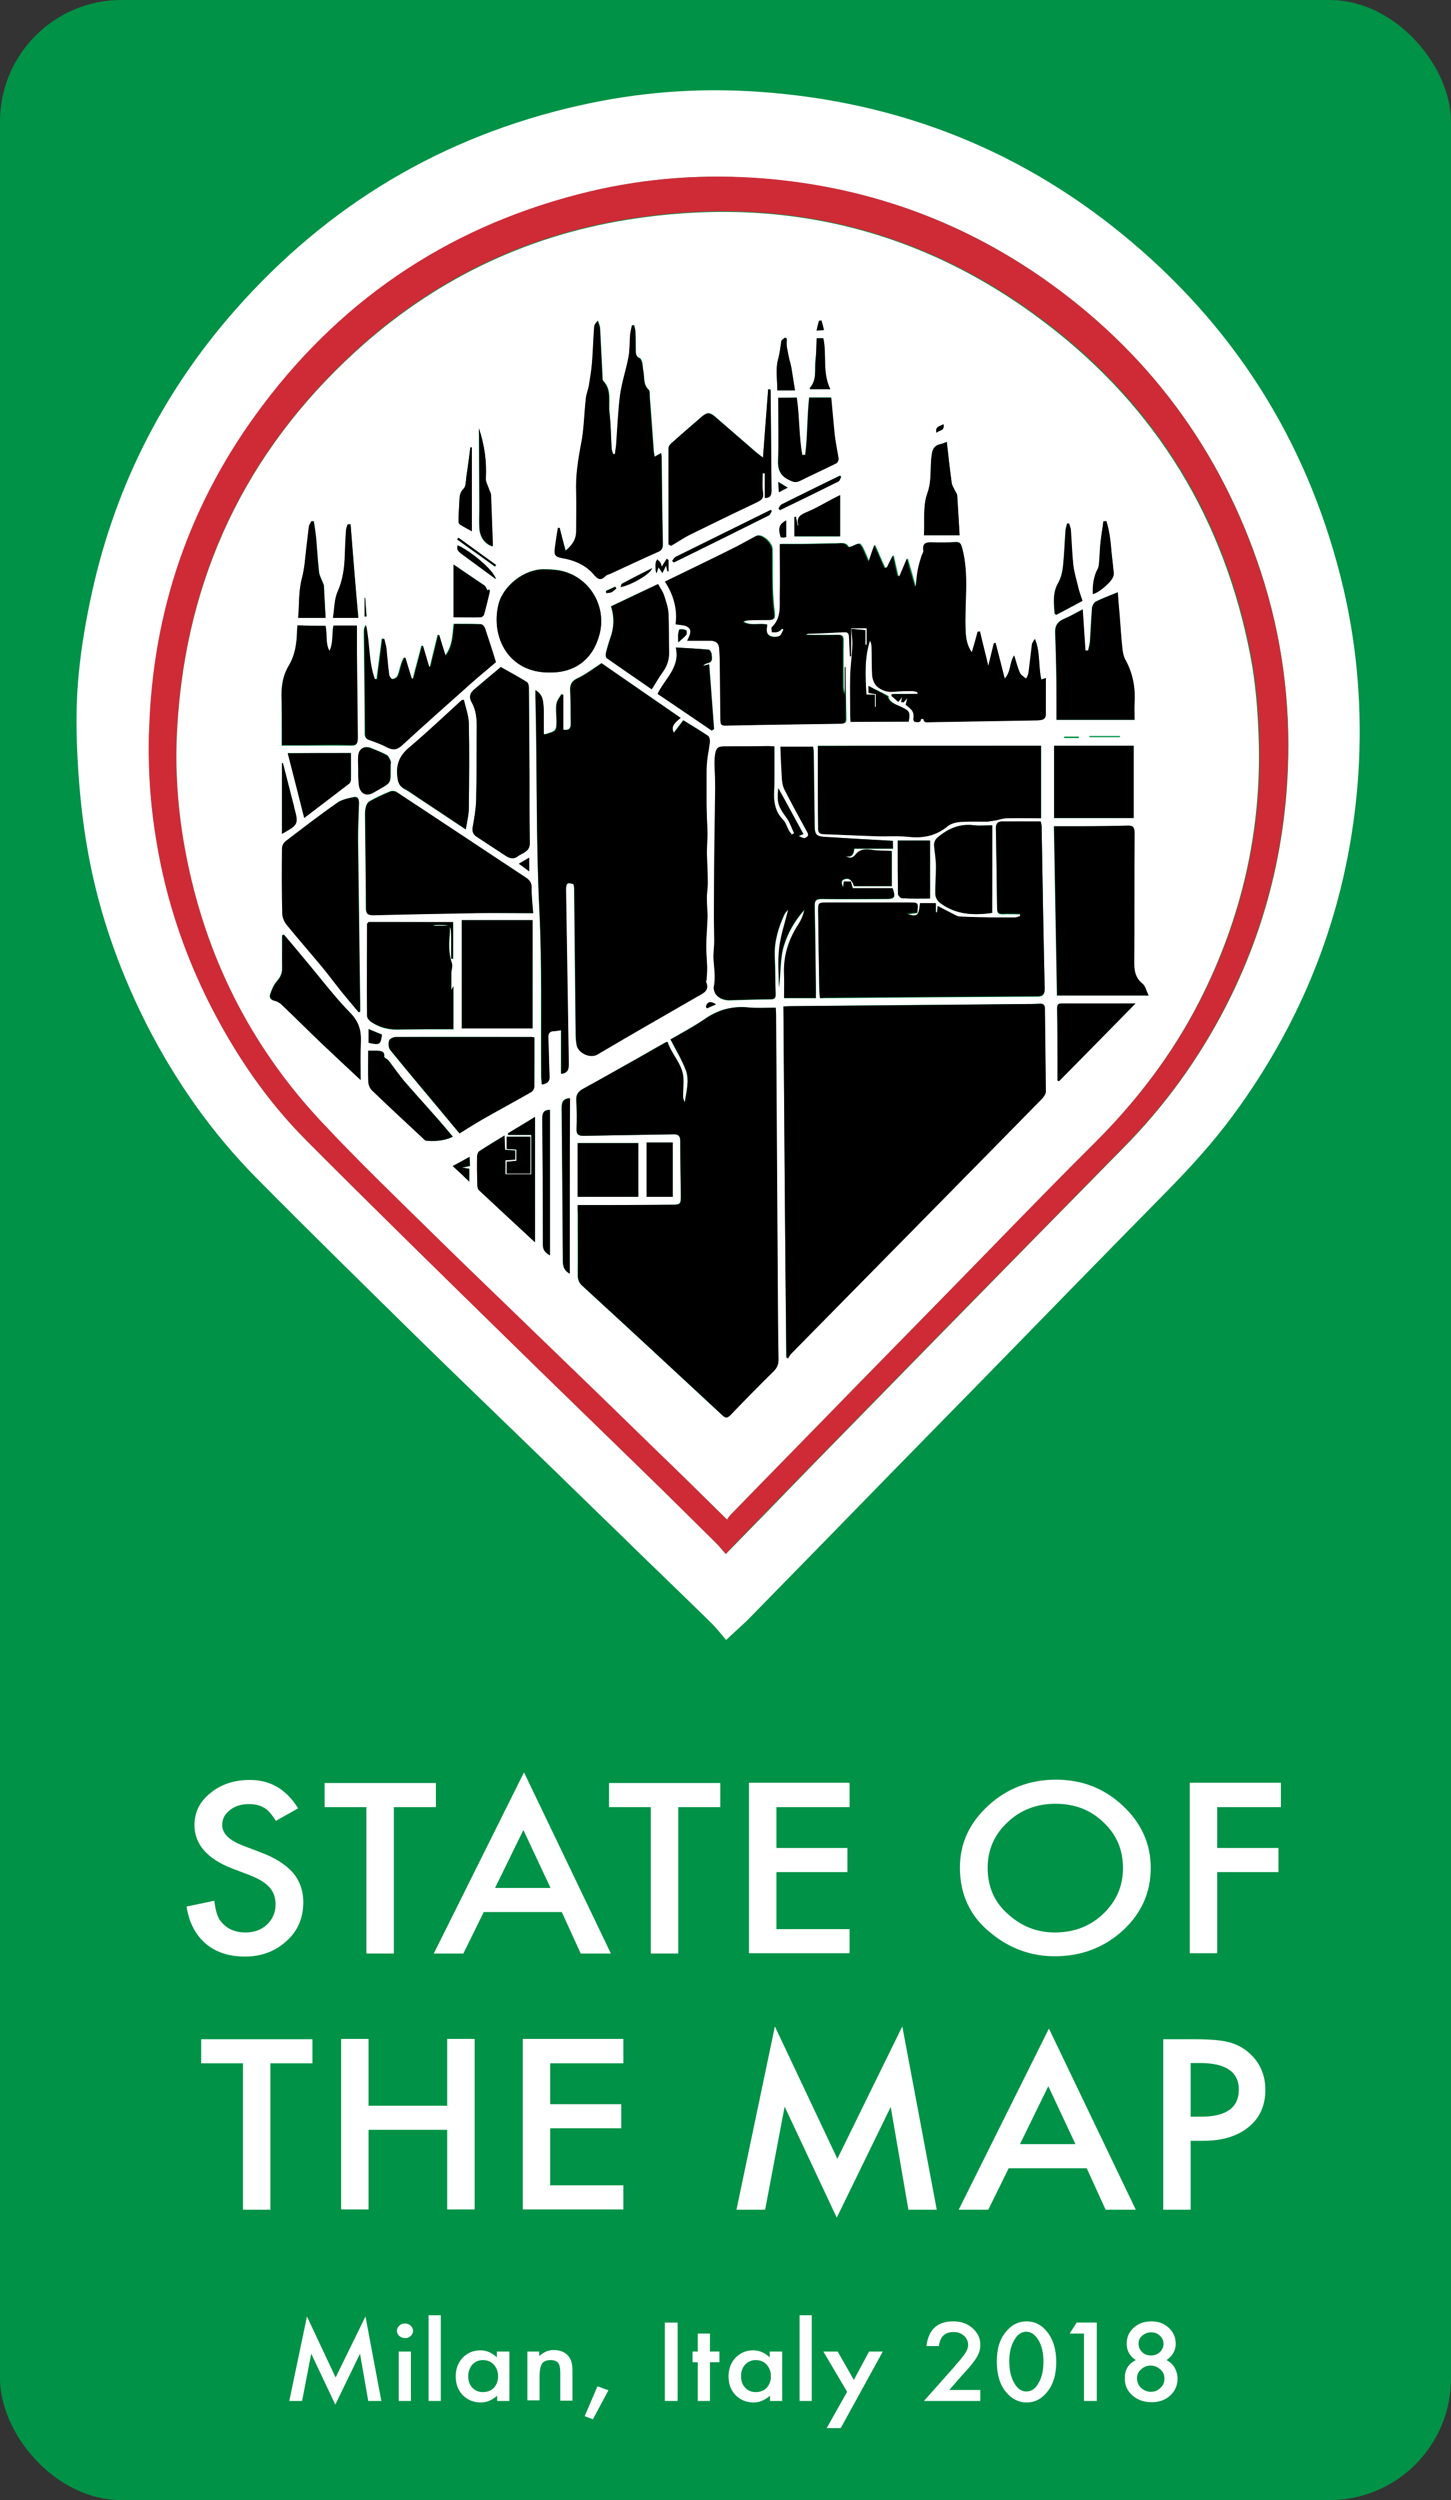 <?xml version="1.0" encoding="UTF-8" standalone="no"?>
<!-- Generator: Adobe Illustrator 22.0.0, SVG Export Plug-In . SVG Version: 6.00 Build 0)  -->

<svg
   xmlns:dc="http://purl.org/dc/elements/1.1/"
   xmlns:cc="http://creativecommons.org/ns#"
   xmlns:rdf="http://www.w3.org/1999/02/22-rdf-syntax-ns#"
   xmlns:svg="http://www.w3.org/2000/svg"
   xmlns="http://www.w3.org/2000/svg"
   xmlns:sodipodi="http://sodipodi.sourceforge.net/DTD/sodipodi-0.dtd"
   xmlns:inkscape="http://www.inkscape.org/namespaces/inkscape"
   version="1.1"
   id="Layer_1"
   x="0px"
   y="0px"
   viewBox="0 0 476 819.7"
   xml:space="preserve"
   sodipodi:docname="logo-dark.svg"
   inkscape:version="0.92.2 (5c3e80d, 2017-08-06)"
   width="476"
   height="819.7"><rect x="0" y="0" width="476" height="819.7" fill="#333333" stroke="none"/><defs
     id="defs209" /><sodipodi:namedview
     pagecolor="#ffffff"
     bordercolor="#666666"
     borderopacity="1"
     objecttolerance="10"
     gridtolerance="10"
     guidetolerance="10"
     inkscape:pageopacity="0"
     inkscape:pageshadow="2"
     inkscape:window-width="1366"
     inkscape:window-height="708"
     id="namedview207"
     showgrid="false"
     inkscape:zoom="0.50201293"
     inkscape:cx="84.908153"
     inkscape:cy="550.91039"
     inkscape:window-x="0"
     inkscape:window-y="31"
     inkscape:window-maximized="1"
     inkscape:current-layer="g213" /><style
     type="text/css"
     id="style2">
	.st0{fill:#FFFFFF;}
</style><g
     id="g213"
     transform="translate(-51.5,13.9)"><rect
       style="display:inline;fill:#009246;fill-opacity:1;stroke:none;stroke-width:3;stroke-linecap:round;stroke-linejoin:round;stroke-miterlimit:4;stroke-dasharray:none;stroke-opacity:1"
       id="rect4"
       height="819.7"
       width="476"
       y="-13.9"
       x="51.5"
       rx="39.864"
       ry="39.864" /><g
       transform="translate(0,-22.2)"
       id="g68"><g
         id="g36"><path
           style="fill:#ffffff"
           inkscape:connector-curvature="0"
           id="path6"
           d="m 146.4,795.5 5.8,-27.7 9.4,20 9.8,-20 5.2,27.7 h -4.3 l -2.7,-15.5 -8.1,16.7 -7.9,-16.7 -3,15.5 z"
           class="st0" /><path
           style="fill:#ffffff"
           inkscape:connector-curvature="0"
           id="path8"
           d="m 181.7,772.5 c 0,-0.7 0.3,-1.2 0.8,-1.7 0.5,-0.5 1.1,-0.7 1.8,-0.7 0.7,0 1.3,0.2 1.9,0.7 0.5,0.5 0.8,1 0.8,1.7 0,0.7 -0.3,1.3 -0.8,1.7 -0.5,0.5 -1.1,0.7 -1.8,0.7 -0.7,0 -1.3,-0.2 -1.9,-0.7 -0.5,-0.4 -0.8,-1 -0.8,-1.7 z m 4.6,6.8 v 16.2 h -4 v -16.2 z"
           class="st0" /><path
           style="fill:#ffffff"
           inkscape:connector-curvature="0"
           id="path10"
           d="m 196.1,767.4 v 28.1 h -4 v -28.1 z"
           class="st0" /><path
           style="fill:#ffffff"
           inkscape:connector-curvature="0"
           id="path12"
           d="m 214.6,779.3 h 4 v 16.2 h -4 v -1.7 c -1.7,1.4 -3.4,2.2 -5.3,2.2 -2.4,0 -4.4,-0.8 -6,-2.4 -1.6,-1.7 -2.3,-3.7 -2.3,-6.2 0,-2.4 0.8,-4.5 2.3,-6.1 1.6,-1.6 3.5,-2.4 5.8,-2.4 2,0 3.8,0.8 5.4,2.3 v -1.9 z m -9.5,8 c 0,1.6 0.4,2.8 1.3,3.8 0.9,1 2.1,1.5 3.5,1.5 1.5,0 2.7,-0.5 3.6,-1.4 0.9,-1 1.4,-2.2 1.4,-3.8 0,-1.5 -0.5,-2.8 -1.4,-3.8 -0.9,-1 -2.1,-1.5 -3.6,-1.5 -1.4,0 -2.5,0.5 -3.5,1.5 -0.8,1.1 -1.3,2.3 -1.3,3.7 z"
           class="st0" /><path
           style="fill:#ffffff"
           inkscape:connector-curvature="0"
           id="path14"
           d="m 224.4,779.3 h 4 v 1.5 c 1.4,-1.3 3,-2 4.7,-2 2,0 3.6,0.6 4.7,1.8 1,1 1.5,2.7 1.5,4.9 v 9.9 h -4 v -9.1 c 0,-1.6 -0.2,-2.7 -0.7,-3.3 -0.5,-0.6 -1.3,-0.9 -2.5,-0.9 -1.3,0 -2.3,0.4 -2.8,1.2 -0.5,0.8 -0.8,2.2 -0.8,4.2 v 7.8 h -4 v -16 z"
           class="st0" /><path
           style="fill:#ffffff"
           inkscape:connector-curvature="0"
           id="path16"
           d="m 247.5,790.7 3.6,1.3 -5.1,9.5 -2.7,-1 z"
           class="st0" /><path
           style="fill:#ffffff"
           inkscape:connector-curvature="0"
           id="path18"
           d="m 273.8,769.8 v 25.7 h -4.2 v -25.7 z"
           class="st0" /><path
           style="fill:#ffffff"
           inkscape:connector-curvature="0"
           id="path20"
           d="m 284.4,782.8 v 12.7 h -4 v -12.7 h -1.7 v -3.5 h 1.7 v -5.9 h 4 v 5.9 h 3.1 v 3.5 z"
           class="st0" /><path
           style="fill:#ffffff"
           inkscape:connector-curvature="0"
           id="path22"
           d="m 304.1,779.3 h 4 v 16.2 h -4 v -1.7 c -1.7,1.4 -3.4,2.2 -5.3,2.2 -2.4,0 -4.4,-0.8 -6,-2.4 -1.6,-1.7 -2.3,-3.7 -2.3,-6.2 0,-2.4 0.8,-4.5 2.3,-6.1 1.6,-1.6 3.5,-2.4 5.8,-2.4 2,0 3.8,0.8 5.4,2.3 v -1.9 z m -9.5,8 c 0,1.6 0.4,2.8 1.3,3.8 0.9,1 2.1,1.5 3.5,1.5 1.5,0 2.7,-0.5 3.6,-1.4 0.9,-1 1.4,-2.2 1.4,-3.8 0,-1.5 -0.5,-2.8 -1.4,-3.8 -0.9,-1 -2.1,-1.5 -3.6,-1.5 -1.4,0 -2.5,0.5 -3.5,1.5 -0.9,1.1 -1.3,2.3 -1.3,3.7 z"
           class="st0" /><path
           style="fill:#ffffff"
           inkscape:connector-curvature="0"
           id="path24"
           d="m 317.8,767.4 v 28.1 h -4 v -28.1 z"
           class="st0" /><path
           style="fill:#ffffff"
           inkscape:connector-curvature="0"
           id="path26"
           d="m 329.4,792.5 -7.8,-13.2 h 4.7 l 5.3,9.3 5,-9.3 h 4.5 l -13.8,25.1 h -4.6 z"
           class="st0" /><path
           style="fill:#ffffff"
           inkscape:connector-curvature="0"
           id="path28"
           d="m 362.9,791.9 h 10.2 v 3.6 h -18.5 l 9.6,-10.8 c 0.9,-1.1 1.7,-2 2.4,-2.8 0.6,-0.8 1.1,-1.4 1.5,-2 0.7,-1 1,-2 1,-2.8 0,-1.2 -0.5,-2.2 -1.4,-3 -0.9,-0.8 -2,-1.2 -3.4,-1.2 -2.8,0 -4.4,1.5 -4.8,4.6 h -4.1 c 0.7,-5.4 3.6,-8.1 8.8,-8.1 2.5,0 4.6,0.7 6.3,2.2 1.7,1.5 2.6,3.3 2.6,5.5 0,1.4 -0.4,2.8 -1.2,4.1 -0.4,0.7 -1,1.5 -1.8,2.5 -0.8,1 -1.8,2.1 -3,3.4 z"
           class="st0" /><path
           style="fill:#ffffff"
           inkscape:connector-curvature="0"
           id="path30"
           d="m 378.5,782.5 c 0,-4.1 1,-7.4 3.1,-9.8 1.8,-2.2 4,-3.3 6.7,-3.3 2.6,0 4.8,1.1 6.6,3.3 2,2.4 3.1,5.8 3.1,10 0,4.2 -1,7.5 -3.1,10 -1.8,2.2 -4,3.3 -6.6,3.3 -2.6,0 -4.8,-1.1 -6.7,-3.3 -2.1,-2.5 -3.1,-5.9 -3.1,-10.2 z m 4.1,0 c 0,2.9 0.5,5.2 1.6,7.1 1.1,1.9 2.4,2.8 4,2.8 1.6,0 3,-0.9 4,-2.8 1.1,-1.8 1.6,-4.2 1.6,-7 0,-2.8 -0.5,-5.1 -1.6,-7 -1.1,-1.8 -2.4,-2.8 -4,-2.8 -1.6,0 -3,0.9 -4,2.8 -1.1,1.9 -1.6,4.1 -1.6,6.9 z"
           class="st0" /><path
           style="fill:#ffffff"
           inkscape:connector-curvature="0"
           id="path32"
           d="m 407.2,773.4 h -4.8 l 2.3,-3.6 h 6.6 v 25.7 h -4.2 v -22.1 z"
           class="st0" /><path
           style="fill:#ffffff"
           inkscape:connector-curvature="0"
           id="path34"
           d="m 424.1,782.1 c -2,-1.3 -3,-3.1 -3,-5.4 0,-2.1 0.8,-3.8 2.3,-5.2 1.5,-1.4 3.5,-2.1 5.8,-2.1 2.3,0 4.2,0.7 5.7,2.1 1.5,1.4 2.3,3.1 2.3,5.2 0,2.2 -1,4 -3,5.4 1.1,0.6 2,1.4 2.6,2.4 0.6,1.1 1,2.3 1,3.6 0,2.3 -0.8,4.1 -2.4,5.6 -1.6,1.5 -3.6,2.2 -6.1,2.2 -2.5,0 -4.6,-0.7 -6.3,-2.2 -1.7,-1.5 -2.5,-3.3 -2.5,-5.5 -0.1,-2.9 1.2,-4.9 3.6,-6.1 z m 0.4,6 c 0,1.2 0.4,2.2 1.3,3.1 0.9,0.8 2,1.3 3.2,1.3 1.3,0 2.3,-0.4 3.2,-1.3 0.9,-0.8 1.3,-1.9 1.3,-3 0,-1.2 -0.4,-2.2 -1.3,-3 -0.9,-0.8 -2,-1.3 -3.2,-1.3 -1.2,0 -2.3,0.4 -3.2,1.3 -0.9,0.7 -1.3,1.7 -1.3,2.9 z m 0.5,-11.4 c 0,1.1 0.4,2 1.2,2.8 0.8,0.8 1.8,1.1 2.9,1.1 1.1,0 2.1,-0.4 2.9,-1.1 0.8,-0.8 1.2,-1.7 1.2,-2.7 0,-1 -0.4,-2 -1.2,-2.7 -0.8,-0.8 -1.8,-1.1 -2.9,-1.1 -1.1,0 -2.1,0.4 -2.9,1.1 -0.8,0.7 -1.2,1.5 -1.2,2.6 z"
           class="st0" /></g><g
         id="g52"><path
           style="fill:#ffffff"
           inkscape:connector-curvature="0"
           id="path38"
           d="m 149.3,601.2 -7.3,4.1 c -1.4,-2.2 -2.7,-3.7 -3.9,-4.3 -1.3,-0.8 -3,-1.2 -5,-1.2 -2.5,0 -4.6,0.7 -6.2,2 -1.7,1.3 -2.5,2.9 -2.5,4.9 0,2.7 2.2,4.9 6.5,6.6 l 6,2.3 c 4.9,1.8 8.4,4.1 10.7,6.7 2.2,2.6 3.4,5.9 3.4,9.7 0,5.1 -1.8,9.4 -5.5,12.7 -3.7,3.4 -8.3,5.1 -13.7,5.1 -5.2,0 -9.5,-1.4 -12.9,-4.3 -3.3,-2.9 -5.4,-6.9 -6.2,-12.1 l 9.1,-1.9 c 0.4,3.3 1.1,5.6 2.2,6.8 1.9,2.4 4.6,3.6 8.1,3.6 2.8,0 5.2,-0.9 7,-2.6 1.9,-1.8 2.8,-4 2.8,-6.7 0,-1.1 -0.2,-2.1 -0.5,-3 -0.3,-0.9 -0.8,-1.7 -1.5,-2.5 -0.7,-0.8 -1.6,-1.5 -2.6,-2.1 -1.1,-0.7 -2.4,-1.3 -3.9,-1.9 l -5.8,-2.2 c -8.2,-3.2 -12.3,-8 -12.3,-14.2 0,-4.2 1.7,-7.7 5.2,-10.5 3.4,-2.8 7.7,-4.3 12.8,-4.3 6.7,-0.1 12.1,3 16,9.3 z"
           class="st0" /><path
           style="fill:#ffffff"
           inkscape:connector-curvature="0"
           id="path40"
           d="m 180.7,600.8 v 48 h -9 v -48 H 158 v -7.9 h 36.5 v 7.9 z"
           class="st0" /><path
           style="fill:#ffffff"
           inkscape:connector-curvature="0"
           id="path42"
           d="m 235.8,635.2 h -25.6 l -6.7,13.6 h -9.7 l 29.6,-59.4 28.5,59.4 H 242 Z m -3.7,-7.9 -8.9,-19 -9.3,19 z"
           class="st0" /><path
           style="fill:#ffffff"
           inkscape:connector-curvature="0"
           id="path44"
           d="m 274,600.8 v 48 h -9 v -48 h -13.7 v -7.9 h 36.5 v 7.9 z"
           class="st0" /><path
           style="fill:#ffffff"
           inkscape:connector-curvature="0"
           id="path46"
           d="m 330.2,600.8 h -24 v 13.4 h 23.3 v 7.9 h -23.3 v 18.7 h 24 v 7.9 h -33 v -55.9 h 33 z"
           class="st0" /><path
           style="fill:#ffffff"
           inkscape:connector-curvature="0"
           id="path48"
           d="m 366.4,620.6 c 0,-7.9 3.1,-14.6 9.3,-20.3 6.1,-5.6 13.5,-8.5 22.2,-8.5 8.5,0 15.8,2.8 21.9,8.5 6.1,5.7 9.2,12.5 9.2,20.5 0,8 -3.1,14.9 -9.2,20.5 -6.2,5.6 -13.6,8.4 -22.3,8.4 -7.7,0 -14.7,-2.5 -20.8,-7.5 -6.9,-5.4 -10.3,-12.7 -10.3,-21.6 z m 9.1,0.1 c 0,6.2 2.2,11.3 6.7,15.2 4.4,4 9.5,6 15.3,6 6.3,0 11.6,-2 15.9,-6.1 4.3,-4.1 6.5,-9.1 6.5,-15 0,-6 -2.1,-11 -6.4,-15 -4.2,-4.1 -9.5,-6.1 -15.7,-6.1 -6.2,0 -11.5,2 -15.8,6.1 -4.3,4 -6.5,9 -6.5,14.9 z"
           class="st0" /><path
           style="fill:#ffffff"
           inkscape:connector-curvature="0"
           id="path50"
           d="m 471.6,600.8 h -20.8 v 13.4 h 20.1 v 7.9 h -20.1 v 26.6 h -9 v -55.9 h 29.9 v 8 z"
           class="st0" /></g><g
         id="g66"><path
           style="fill:#ffffff"
           inkscape:connector-curvature="0"
           id="path54"
           d="m 140.2,684.8 v 48 h -9 v -48 h -13.7 v -7.9 H 154 v 7.9 z"
           class="st0" /><path
           style="fill:#ffffff"
           inkscape:connector-curvature="0"
           id="path56"
           d="m 172.4,698.7 h 25.8 v -21.9 h 9 v 55.9 h -9 v -26.1 h -25.8 v 26.1 h -9 v -55.9 h 9 z"
           class="st0" /><path
           style="fill:#ffffff"
           inkscape:connector-curvature="0"
           id="path58"
           d="m 256,684.8 h -24 v 13.4 h 23.3 v 7.9 H 232 v 18.7 h 24 v 7.9 h -33 v -55.9 h 33 z"
           class="st0" /><path
           style="fill:#ffffff"
           inkscape:connector-curvature="0"
           id="path60"
           d="m 293.1,732.8 12.6,-60.1 20.5,43.4 21.3,-43.4 11.3,60.1 h -9.3 l -5.8,-33.7 -17.7,36.3 -17.1,-36.4 -6.4,33.8 z"
           class="st0" /><path
           style="fill:#ffffff"
           inkscape:connector-curvature="0"
           id="path62"
           d="m 408,719.2 h -25.6 l -6.7,13.6 H 366 l 29.6,-59.4 28.5,59.4 h -9.9 z m -3.7,-7.9 -8.9,-19 -9.3,19 z"
           class="st0" /><path
           style="fill:#ffffff"
           inkscape:connector-curvature="0"
           id="path64"
           d="m 442.1,710.1 v 22.7 h -9 v -55.9 h 10.2 c 5,0 8.8,0.3 11.4,1 2.6,0.7 4.9,1.9 6.8,3.7 3.4,3.1 5.1,7.1 5.1,11.9 0,5.1 -1.8,9.2 -5.5,12.2 -3.7,3 -8.6,4.5 -14.8,4.5 h -4.2 z m 0,-7.8 h 3.4 c 8.3,0 12.4,-3 12.4,-8.9 0,-5.8 -4.3,-8.7 -12.8,-8.7 h -3 z"
           class="st0" /></g></g><path
       style="fill:#ffffff"
       inkscape:connector-curvature="0"
       id="path70"
       d="m 289.7,523.8 c -1.7,-2 -3.4,-4.2 -5.4,-6.1 -10.5,-10.3 -21.1,-20.4 -31.6,-30.7 -8.1,-7.8 -16.1,-15.7 -24.2,-23.5 -12.9,-12.5 -25.9,-25 -38.8,-37.6 -18.1,-17.8 -36.3,-35.6 -54.2,-53.7 -14.7,-14.9 -26.6,-31.9 -36.1,-50.6 -9.4,-18.7 -16.1,-38.2 -19.5,-58.8 -1.5,-8.9 -2.4,-18 -2.9,-27 -0.5,-8.7 -0.6,-17.5 0.1,-26.2 0.7,-8.7 2.1,-17.5 3.9,-26.1 7.4,-36.1 23.3,-68.1 47.6,-95.7 30.4,-34.5 68,-57 112.9,-67.1 19.4,-4.4 39.1,-5.9 59,-4.5 46.1,3.2 87,19.4 122.3,49.3 35.6,30.1 58.7,68.1 69.4,113.5 4.7,20.1 6.2,40.5 4.9,61 -2.8,41.5 -16.7,78.8 -41.4,112.2 -6.7,9 -14.2,17.2 -22.1,25.2 -19.9,20.2 -39.7,40.5 -59.5,60.8 -9.8,10 -19.7,20.1 -29.5,30.1 -16,16.4 -32,32.8 -48.1,49.2 -2.2,2.1 -4.5,4.1 -6.8,6.3 z m -0.1,-28.2 c 0.6,-0.6 1.1,-1.1 1.6,-1.6 8.7,-8.9 17.4,-17.8 26.1,-26.8 13.9,-14.2 27.9,-28.5 41.8,-42.7 20.4,-20.8 40.8,-41.6 61.2,-62.3 13.5,-13.7 24.6,-29.1 33.4,-46.2 12.5,-24.4 19.2,-50.3 20.3,-77.7 0.9,-22 -2,-43.6 -8.8,-64.5 -13.2,-40.3 -37.3,-72.6 -72.1,-96.8 -27.4,-19 -57.8,-29.6 -91,-32.3 -19.2,-1.6 -38.1,-0.3 -56.8,4.2 -44.2,10.5 -80.1,33.8 -107.4,70 -23.9,31.6 -36.3,67.4 -37.4,107.1 0,0.9 -0.1,1.8 -0.1,2.7 -0.2,11.4 0.6,22.7 2.6,33.9 3.2,18.5 9,36.2 17.5,53 8.3,16.3 18.5,31.4 31.4,44.3 22.2,22.3 44.8,44.3 67.2,66.3 15.3,15 30.8,29.9 46.1,44.9 7.3,7.1 14.5,14.3 21.8,21.5 0.8,0.9 1.6,1.9 2.6,3 z"
       class="st0" /><path
       style="display:inline;fill:#ce2b37;fill-opacity:1"
       inkscape:connector-curvature="0"
       id="path72"
       d="m 289.6,495.6 c -1,-1.1 -1.8,-2.1 -2.7,-3.1 -7.3,-7.2 -14.5,-14.4 -21.8,-21.5 -15.4,-15 -30.8,-29.9 -46.1,-44.9 -22.5,-22 -45,-44 -67.2,-66.3 -12.9,-13 -23.1,-28 -31.4,-44.3 -8.5,-16.8 -14.4,-34.4 -17.5,-53 -1.9,-11.2 -2.8,-22.5 -2.6,-33.9 0,-0.9 0,-1.8 0.1,-2.7 1.1,-39.7 13.5,-75.5 37.4,-107.1 27.3,-36.2 63.3,-59.5 107.4,-70 18.7,-4.4 37.7,-5.7 56.8,-4.2 33.2,2.7 63.6,13.4 91,32.3 34.8,24.1 58.9,56.5 72.1,96.8 6.9,20.9 9.7,42.5 8.8,64.5 -1.1,27.4 -7.8,53.3 -20.3,77.7 -8.7,17.1 -19.9,32.5 -33.4,46.2 -20.4,20.8 -40.8,41.6 -61.2,62.3 -13.9,14.2 -27.9,28.5 -41.8,42.7 -8.7,8.9 -17.4,17.8 -26.1,26.8 -0.4,0.6 -0.9,1.1 -1.5,1.7 z m 0.4,-11.3 c 0.3,-0.4 0.7,-1.1 1.3,-1.7 13.8,-14.2 27.6,-28.3 41.5,-42.5 9.7,-9.9 19.4,-19.8 29.1,-29.7 15.9,-16.3 31.7,-32.8 47.9,-48.8 14.3,-14.2 26.4,-29.8 35.5,-47.7 13.7,-27 20.3,-55.6 19.3,-85.9 -0.3,-9.1 -1,-18.1 -2.7,-27 -8.6,-44.8 -30.8,-81.4 -67,-109 -41,-31.2 -87.3,-42.2 -137.9,-34 -33.9,5.5 -63.8,20.1 -89.1,43.4 -35.8,32.9 -55.2,73.7 -58.2,122.2 -0.9,14.2 0.1,28.3 2.8,42.3 6.4,33.5 21,62.8 44.3,87.6 12.7,13.5 26.1,26.3 39.2,39.3 10.5,10.4 21.3,20.6 31.9,30.9 13.1,12.7 26.1,25.3 39.2,38 7.6,7.5 15.1,14.9 22.9,22.6 z" /><path
       sodipodi:nodetypes="ccccccccccccccccccccccccscccccccscccscccccccscscccccccccsscscccccccccsscsscsscscccccccccccccccccscccccccscccccccccccccccccccsccccccccccsccccccccccccccccsccccccccccccccccsccccccccccccscccccsccccccccccccccccccccccccccccccccccsccsccsccccccscccccccccccsscccccccccscssssccsscccccsccccsccccccccccscccccccccscccccccccccsccccccccscccccccsscccccscccccccccccccccccccccccccccccscccccccccccccccccccccsccccccccscsccccccccscccccccccccccccccccccccccccccccsccccccsccccccccscccsccccsscccccccccsccccccccccccsccccsccccccsccccccccscccccccccccccccccccccccscscccccccccccccccccccscccccsccccccccccccccccccccccccsccccscccccsccccccccccccccccccsscccccccccccccccccccccscccccccccccscsccccccccscccccccccccccccccccccccccscccccccccccccccccccccccccccccccccccccccscccccccccccccccccccccccccccccccccccccccccccsccccsccccccccccccccccccccccccccccscccccccccccccccccccccccccccccccccccccsccccccccccccccccccccccccccccccscccccccccccccccccccsccccccccccccccccccccccccccccccccccccccccccccc"
       style="fill:#ffffff"
       inkscape:connector-curvature="0"
       id="path74"
       d="m 290,484.3 c -7.8,-7.7 -15.3,-15.1 -22.9,-22.4 -13,-12.7 -26.1,-25.4 -39.2,-38 -10.6,-10.3 -21.3,-20.5 -31.9,-30.9 -13.2,-13 -26.6,-25.8 -39.2,-39.3 -23.2,-24.8 -37.9,-54.2 -44.3,-87.6 -2.7,-14 -3.7,-28.1 -2.8,-42.3 3,-48.5 22.4,-89.4 58.2,-122.2 25.3,-23.2 55.2,-37.9 89.1,-43.4 50.6,-8.2 96.9,2.8 137.7,34 36.2,27.6 58.4,64.2 67,109 1.7,8.9 2.4,17.9 2.7,27 1,30.3 -5.6,58.9 -19.3,85.9 -9.1,17.9 -21.2,33.6 -35.5,47.7 -16.2,16.1 -31.9,32.5 -47.9,48.8 l -29.1,29.7 c -13.8,14.2 -27.7,28.3 -41.5,42.5 -0.4,0.4 -0.8,1.1 -1.1,1.5 z m 18.5,-168.2 c 0.3,38.5 0.6,76.8 0.9,115 0.2,0.1 0.3,0.2 0.5,0.4 0.4,-0.6 0.7,-1.2 1.2,-1.7 17.4,-17.7 34.9,-35.4 52.3,-53.1 10,-10.1 19.9,-20.2 29.8,-30.3 0.6,-0.6 1.3,-1.6 1.3,-2.4 0,-9.1 -0.2,-18.1 -0.3,-27.2 0,-1.2 -0.6,-1.7 -1.8,-1.6 -1.8,0.1 -3.6,0.1 -5.4,0.1 -25.5,0.2 -51.1,0.4 -76.6,0.7 -0.5,0 -1.2,0 -1.9,0.1 z m -67.5,65.1 v 2.3 20.7 c 0,1.5 0.4,2.5 1.5,3.5 15.4,14.1 30.7,28.3 46,42.5 1.1,1 1.7,0.8 2.6,-0.2 4.7,-4.8 9.4,-9.6 14.1,-14.3 1.1,-1.1 1.6,-2.2 1.6,-3.8 -0.2,-11.2 -0.2,-22.5 -0.3,-33.7 -0.2,-26.5 -0.3,-53 -0.5,-79.5 0,-0.7 -0.1,-1.4 -0.1,-2.2 -3.2,0 -6.2,0.2 -9.1,-0.1 -5.3,-0.5 -10,0.8 -14.3,3.9 -3.5,2.4 -7.3,4.4 -11.1,6.6 1.8,3.5 3.7,6.6 5,10 1.3,3.4 0.2,7.1 -0.3,10.6 -0.4,-0.7 -0.6,-1.4 -0.6,-2.1 0,-2 0.2,-4 0.1,-5.9 -0.3,-4.5 -3.8,-7.5 -5.1,-11.6 0,-0.1 -0.2,-0.1 -0.4,-0.2 -2.7,1.5 -5.4,3 -8.1,4.6 -6.4,3.6 -12.8,7.3 -19.3,10.8 -1.6,0.9 -2.3,1.9 -2.2,3.8 0.2,3.1 0.2,6.1 0.1,9.2 -0.1,1.8 0.4,2.4 2.3,2.4 9.8,-0.2 19.5,-0.3 29.3,-0.5 1.7,0 2.4,0.4 2.4,2.2 0,6 0.2,12 0.2,18 0,2.6 -0.2,2.9 -2.8,2.9 -6.6,0.1 -13.2,0.1 -19.7,0.1 z m -1.3,-105.2 c 0,0.4 0.1,0.7 0.1,1.1 0.2,16 0.3,31.9 0.5,47.9 0,1.2 0.1,2.4 0.3,3.6 0.4,2.5 4.3,4.7 6.9,3.1 10.8,-6.5 21.7,-12.7 32.6,-18.9 1.9,-1.1 4.3,-1.9 2.9,-5 -0.1,-0.1 0.2,-0.3 0.2,-0.5 0.1,-1.4 0.2,-2.8 0.2,-4.2 0,-2.2 -0.3,-4.5 -0.3,-6.7 0,-3.2 0.3,-6.4 0.4,-9.5 0,-1.1 -0.1,-2.3 -0.1,-3.4 0,-1.3 -0.1,-2.6 -0.1,-3.9 0,-1.4 0.3,-2.7 0.3,-4.1 -0.1,-3.2 -0.3,-6.4 -0.3,-9.7 0,-2.2 0.2,-4.4 0.2,-6.7 0,-3.2 -0.2,-6.4 -0.3,-9.6 -0.1,-3.6 0,-7.1 0,-10.7 0,-1.2 0,-2.3 0.2,-3.5 0.3,-2.1 0.7,-4.1 0.9,-6.2 0.1,-0.6 -0.1,-1.5 -0.6,-1.8 -2.6,-1.8 -5.3,-3.4 -8.1,-5.1 -1.1,1.5 -2.1,2.8 -3.1,4.1 -1,-1.7 -0.4,-2.9 2.2,-4.9 -8.8,-6.1 -17.5,-12.1 -25.9,-17.9 -2.8,1.8 -5.2,3.7 -7.8,4.9 -2,0.9 -2.6,2.1 -2.5,4.1 0.2,3.6 0.1,7.3 0.2,10.9 0,1.6 -0.7,2.2 -2.5,1.9 v -11.5 c -0.2,0 -0.4,-0.1 -0.6,-0.1 -0.6,1 -1.4,2 -1.6,3.1 -0.3,1.7 -0.1,3.4 0,5.1 0,3.8 0,3.8 -3.7,4.9 -0.1,0 -0.2,0 -0.5,-0.1 v -7.6 c 0,-4 -0.5,-5.4 -2.7,-6.8 v 2.3 c 0.6,23.4 0.2,46.7 1.3,70.1 0.9,18 0.4,36.1 0.6,54.2 0,0.9 0.1,1.7 0.2,2.7 1.8,-0.3 2.6,-1 2.5,-2.7 -0.2,-4.1 -0.2,-8.3 -0.4,-12.4 -0.1,-1.4 0.3,-2.4 1.9,-2.4 0.7,0 1.4,-0.2 2.3,-0.3 v 14.3 c 2.6,-0.3 2.5,-2 2.5,-3.7 -0.3,-18.8 -0.6,-37.7 -0.9,-56.5 0.1,-2.3 0.5,-2.5 2.6,-1.9 z m 63.5,-85.1 c -2.6,-0.7 -5.3,0.5 -7.7,-1 0.6,-0.3 1.3,-0.4 2,-0.5 2,-0.1 4.1,0 6.1,-0.1 2.1,0 2.3,-0.4 2.1,-2.4 -0.3,-2.5 -0.5,-5.1 -0.6,-7.6 -0.1,-4.4 0,-8.8 -0.1,-13.2 0,-1.9 -2.8,-4.6 -4.6,-4.5 -0.2,0 -0.5,0.1 -0.7,0.2 -2.8,1.5 -5.6,3.1 -8.5,4.5 -7.1,3.5 -14.2,6.9 -21.3,10.4 2.7,4.2 4.2,9.1 3.5,14 1.5,0.3 3.1,0.2 4,0.9 1.6,1.2 0.7,2.8 -0.2,4.5 h 7.7 c 1.7,0 2.6,0.8 2.8,2.5 0.1,1.4 0.1,2.9 0.2,4.3 0.1,6.1 0.1,12.1 0.2,18.2 0,2.9 0.1,2.9 2.9,2.8 3.4,-0.1 6.9,-0.1 10.3,-0.2 8.7,-0.1 17.5,-0.3 26.2,-0.4 1.1,0 1.8,-0.2 1.7,-1.6 -0.1,-5.7 -0.3,-11.3 -0.3,-17 v 0 9.2 c -0.4,-0.9 -0.6,-1.8 -0.6,-2.8 0,-5 -0.1,-10.1 0,-15.1 0,-1.4 -0.5,-1.8 -1.9,-1.8 -3.4,0.1 -6.9,0 -10.3,0 0.3,-0.4 0.6,-0.4 1,-0.4 3.9,-0.2 7.8,-0.3 11.6,-0.5 1.3,-0.1 1.5,0.6 1.6,1.6 l 0.3,6.3 v 0 l 0.1,-9.1 5.4,-0.1 v 5.4 l -0.7,0.1 v -4.8 c -1.6,-0.1 -2.589,-0.261 -4.189,-0.361 0.1,2 0.289,3.561 0.189,5.261 -0.2,3.3 -0.6,6.6 -0.7,9.9 -0.1,4.4 0,8.8 0,13.2 0,0.7 0.1,1.3 0.1,2 h 18.8 c 0.5,-3.2 0.3,-3.5 -2.4,-4.8 -1.9,-0.9 -4,-1.6 -4.2,-3.6 -2.3,-1.3 -4.7,-2.3 -6.6,-3.3 l 0.3,2.2 c 0.9,0.1 1.7,0.3 2.4,0.4 v 4.2 l -0.6,0.1 v -4 c -1,-0.1 -1.8,-0.1 -2.8,-0.1 -0.3,-6 -0.7,-11.9 1.2,-17.7 0.3,0.7 0.8,1.3 0.8,2 0.1,3.1 -0.1,6.3 0.2,9.4 0.1,1.3 0.7,2.8 1.6,3.6 1.5,1.4 3.5,2 5.7,1.7 2,-0.2 4,-0.2 5.9,-0.2 0.5,0 1,0.2 1.5,0.3 v 0.7 h -8.3 c 0,0.2 -0.1,0.4 -0.1,0.6 0.8,0.7 1.5,1.3 2.2,1.9 0.4,-0.7 0.8,-1.2 1.1,-1.7 0.1,0 0.2,0.1 0.2,0.1 -0.1,0.6 -0.2,1.1 -0.3,1.7 0.2,0.1 0.3,0.1 0.5,0.2 0.3,-0.4 0.7,-0.8 1.2,-1.4 -0.1,0.8 -0.2,1.5 -0.2,2.1 2.4,1.7 2.8,2.5 2.5,4.8 0,0.3 0.3,0.8 0.5,0.8 0.6,0 1.6,0.6 1.7,-0.8 0,-0.1 0.7,-0.1 1.1,-0.2 0.2,1.5 1.3,1.1 2.2,1.1 5.9,-0.1 11.9,-0.2 17.8,-0.3 l 17.4,-0.3 c 1.5,0 2.5,-0.4 2.5,-2.2 v -11.6 c -0.6,0.2 -1,0.3 -1.5,0.5 -1.1,-4.5 -0.3,-9.1 -2.1,-13.3 -0.5,0.6 -0.7,1.1 -0.7,1.7 -0.4,3 -0.6,6.1 -1.1,9.1 -0.1,0.8 -0.7,1.5 -1.1,2.2 -0.7,-0.6 -1.7,-1.1 -2,-1.9 -0.8,-1.8 -1.3,-3.6 -1.9,-5.7 -1.6,2.4 -1,5.3 -3.1,7.6 -1.1,-4.2 -2,-7.9 -3,-11.7 h -0.3 c -0.6,2.5 -1.2,5 -1.8,7.4 h -0.4 c -0.8,-3.7 -1.8,-7.4 -2.6,-11.1 l -0.5,-0.1 c -0.6,2.2 -1.5,4.5 -2.2,6.9 -1.6,-2.4 -1.9,-4.8 -2,-7.3 -0.4,-9 1.1,-18.1 -1.2,-27 -0.4,-1.5 -0.7,-2 -2.3,-1.9 -2.4,0.2 -4.7,0.2 -7.1,0.1 -2,-0.1 -3.4,0.2 -3,2.7 0.1,0.5 -0.4,1 -0.6,1.6 -0.5,1.6 -1,3.3 -1.3,4.9 -0.3,1.7 -0.4,3.4 -0.6,5.1 h -0.3 c -0.8,-2.9 -1.6,-5.8 -2.6,-9.1 -1,2.3 -1.8,4.1 -2.5,5.9 -0.2,-0.1 -0.4,-0.1 -0.6,-0.2 -0.5,-2.2 -1,-4.4 -1.5,-6.7 -0.7,1.5 -1.4,2.7 -2,4 -0.3,0 -0.5,0 -0.8,0.1 -1.1,-2.4 -2.1,-4.8 -3.3,-7.5 -0.7,1.9 -1.2,3.4 -1.9,5.5 -0.8,-1.8 -1.3,-3.2 -2,-4.5 -0.3,-0.6 -0.8,-1.4 -1.2,-1.4 -0.7,0 -1.5,0.6 -2.2,0.8 -0.4,0.2 -1.3,0.4 -1.3,0.3 -0.9,-1.7 -2.5,-1.2 -3.9,-1.2 -3.6,0 -7.3,0.1 -10.9,0.2 h -7.6 v 2.4 c 0,4.7 0.1,9.5 0,14.2 -0.1,3.7 0.6,7.6 -2.6,10.6 -0.3,0.3 0,1.1 0,1.7 0.6,0 1.3,0.1 1.9,-0.1 0.5,-0.2 1,-0.7 1.4,-1.1 0.2,0.1 0.3,0.2 0.5,0.3 -0.4,0.7 -0.7,1.8 -1.3,2.1 -0.8,0.4 -2,0.5 -2.8,0.2 -2.1,-0.5 -1.7,-2.3 -1.5,-3.8 z m 41.2,70.9 c -7.4,-0.4 -14.5,-0.9 -21.7,-1.2 -3.2,-0.1 -3.9,-0.6 -3.9,-3.7 -0.1,-7.9 -0.2,-15.7 -0.3,-23.6 0,-0.8 -0.1,-1.6 -0.2,-2.3 h -10.7 c 0.2,3.7 0.3,7.2 0.5,10.7 0.1,1.1 0.3,2.3 0.8,3.3 2.3,4.5 4.7,8.9 7.1,13.3 0.3,0.6 0.7,1.1 0.7,1.7 0,0.3 -0.7,0.9 -1.2,1 -0.5,0.1 -1.1,-0.3 -2,-0.7 0.8,-0.4 1.2,-0.6 1.6,-0.7 -2.8,-5.1 -5.4,-10 -8.2,-15 -0.5,4.9 0,6 2.7,9.7 1.1,1.5 1.7,3.4 2.5,5.1 -0.3,0.1 -0.5,0.3 -0.8,0.4 -0.3,-0.5 -0.7,-0.9 -1,-1.4 -0.6,-1.2 -1,-2.6 -1.9,-3.5 -2.7,-2.8 -3.1,-6.2 -2.9,-9.7 0.1,-1.3 0.1,-2.6 0.1,-3.8 v -10.5 c -0.6,0 -1.3,-0.1 -2.1,-0.1 -4.7,0 -9.3,0.1 -14,0.1 -2.2,0 -2.9,0.3 -3.3,2.5 -0.2,1.1 -0.2,2.3 -0.2,3.4 0,2.7 0.2,5.3 0.2,8 -0.1,7.4 -0.2,14.7 -0.3,22.1 -0.1,5.8 -0.1,11.6 -0.1,17.4 v 3.2 c 0,2.4 0.2,4.8 0.1,7.2 0,2.1 -0.4,4.3 -0.2,6.4 0.2,3 0.7,5.9 0,8.9 -0.1,0.3 0.1,0.8 0.2,1.1 0.5,1.8 2.5,3.1 5,3 4.5,-0.1 8.9,-0.3 13.4,-0.3 1.4,0 1.7,-0.5 1.7,-1.8 -0.2,-4.1 -0.1,-8.2 -0.3,-12.3 -0.2,-4.9 1.2,-9.5 3.2,-13.8 0.3,-0.6 0.8,-1 1.3,-1.6 -1.1,4.4 -2.5,8.5 -3,12.7 -0.5,4.2 -0.1,8.6 -0.1,12.9 0.6,-4.6 0.3,-9.4 1.6,-13.7 1.3,-4.2 3.6,-8.3 6.8,-11.8 -0.4,1.8 -1.1,3.5 -2.1,5 -3.3,5 -4.9,10.4 -4.6,16.5 0.1,2.5 0,4.9 0,7.5 h 10.4 v -3.1 c -0.1,-9.1 -0.2,-18.1 -0.4,-27.2 0,-1.7 0.5,-2.2 2.2,-2.2 7.1,0.1 14.2,0 21.3,0 2.7,0 3.1,-0.5 2.1,-3.5 h -13.1 c -0.2,-0.8 -0.4,-1.5 -0.6,-2.2 h -2.3 c -0.1,0.6 -0.1,1.2 -0.2,1.9 -0.6,-1.2 -0.9,-2.2 0.4,-2.7 1.4,-0.5 2.6,0.4 3.1,2.3 h 12.4 v -11.5 c -2.3,-0.1 -4.5,0 -6.6,-0.4 -2.1,-0.4 -3.9,-0.2 -5.3,1.6 -0.9,1.2 -2,1.3 -3.2,0.4 2.1,0.6 2.6,-0.7 2.8,-2.4 h 12.7 c -0.1,-1.1 -0.1,-1.8 -0.1,-2.6 z m -23.9,51.5 c 0.5,0.1 0.8,0.1 1,0.1 23.4,-0.2 46.9,-0.4 70.3,-0.5 1.7,0 2.4,-0.6 2.4,-2.4 -0.4,-17.8 -0.7,-35.6 -1,-53.4 0,-0.5 -0.2,-1 -0.3,-1.5 H 380 c -1.4,0 -1.9,0.9 -1.8,2.2 0.1,8.8 0.3,17.6 0.4,26.4 0,1.4 0.6,1.7 1.9,1.7 1.9,-0.1 3.7,0 5.6,0 0,0.2 0.1,0.4 0.1,0.7 -0.6,0.2 -1.3,0.4 -1.9,0.5 -2.4,0.1 -4.7,0 -7.1,0 -3.6,-0.1 -7.1,-0.1 -10.7,-0.3 -0.9,0 -1.8,-0.6 -2.6,-1 -1.6,-0.8 -3.1,-1.6 -4.8,-2.5 -0.1,0.9 -0.2,1.5 -0.2,2.1 h -0.4 v -3 h -5.2 c -0.4,4.2 -0.9,4.6 -4.3,3.5 1.1,-0.1 2.3,-0.2 3.4,-0.4 0.4,-3.3 0.4,-3.3 -2.6,-3.3 h -27.4 c -2.4,0 -2.5,0.1 -2.5,2.5 0.1,8.9 0.3,17.8 0.4,26.6 0.1,0.5 0.2,1.2 0.2,2 z m 72.5,-82.7 h -73.2 v 5.1 c 0,7.1 0,14.2 0.1,21.3 0,1.1 -0.2,2.4 1.6,2.5 5.9,0.2 11.8,0.5 17.7,0.7 3.5,0.1 7,-0.1 10.5,0.2 4.8,0.5 8.9,-0.3 12.7,-3.5 1.1,-0.9 2.8,-1.3 4.2,-1.4 2.9,-0.2 5.9,0 8.8,-0.1 0.7,0 1.4,-0.1 2.1,-0.3 1.5,-0.3 2.9,-0.8 4.4,-0.8 3.7,-0.1 7.4,0 11.1,0 z m -157.9,-71.4 c -0.2,0 -0.3,-0.1 -0.5,-0.1 -0.3,2.2 -0.7,4.4 -1,6.6 -0.3,2.3 0.1,2.8 2.4,3.3 4,0.7 7.6,2.2 10.3,5.3 1.2,1.4 2.3,2.4 3.9,0.6 0.4,-0.4 1.1,-0.6 1.7,-0.8 5.1,-2.4 10.3,-4.8 15.5,-7.1 1.3,-0.6 1.6,-1.3 1.6,-2.6 -0.2,-9.5 -0.3,-19 -0.4,-28.5 0,-0.4 -0.1,-0.8 -0.2,-1.3 -0.7,0.4 -1.3,0.8 -2.1,1.2 -0.1,-0.8 -0.3,-1.4 -0.3,-2 -0.4,-5.9 -0.8,-11.7 -1.3,-17.6 -0.1,-0.8 0.1,-2 -0.4,-2.4 -1.8,-1.7 -1.3,-4 -1.7,-6.1 -0.2,-0.9 -0.2,-1.9 -0.4,-2.8 -0.1,-0.5 -0.4,-1.3 -0.8,-1.4 -1.4,-0.6 -1.3,-1.7 -1.3,-2.9 0,-1.9 0,-3.7 -0.1,-5.6 0,-0.8 -0.3,-1.5 -0.4,-2.3 h -0.7 c -0.2,1 -0.5,2 -0.6,3 -0.2,2.4 -0.1,4.9 -0.5,7.2 -0.8,4.2 -2.3,8.3 -2.8,12.6 -0.7,5.5 -0.9,11 -1.3,16.5 -0.1,1 -0.3,1.9 -0.4,2.9 h -0.6 c -0.2,-0.6 -0.5,-1.2 -0.5,-1.8 -0.3,-3.9 -0.3,-7.8 -0.7,-11.7 -0.4,-3.5 0.9,-7.5 -2.1,-10.5 -0.2,-0.3 -0.2,-0.9 -0.2,-1.3 -0.3,-5.3 -0.5,-10.6 -0.8,-15.9 0,-0.8 -0.5,-1.7 -0.7,-2.5 -0.8,0.7 -1.2,1.3 -1.2,2 -0.3,3.9 -0.4,7.8 -0.7,11.7 -0.2,2.4 -0.6,4.9 -1,7.3 -0.2,1.4 -0.9,2.8 -1,4.2 -0.6,5.1 -0.6,10.2 -1.6,15.2 -1,5.2 -1.8,10.4 -1.6,15.7 0.2,4.3 0,8.6 0,12.8 0,2.5 -1.1,4.5 -3.5,6.5 -0.8,-2.7 -1.4,-5 -2,-7.4 z m -8.7,126.3 c -0.2,-3.3 -0.5,-6 -0.6,-8.6 0,-1.4 -0.7,-2.3 -1.8,-3.1 -14.2,-9.3 -28.3,-18.7 -42.5,-28.1 -0.5,-0.4 -1.6,-0.4 -2.2,-0.1 -2.2,0.9 -4.4,1.9 -6.5,3.1 -0.5,0.3 -1,0.9 -1.2,1.5 -0.3,0.9 -0.4,1.9 -0.4,2.8 0.1,10.3 0.3,20.6 0.3,30.8 0,1.8 0.6,2.3 2.4,2.3 11.4,-0.3 22.7,-0.5 34.1,-0.7 6.1,0 12.1,0.1 18.4,0.1 z m 201.9,27 c -0.8,-1.6 -1.2,-3.1 -2.1,-3.9 -2.1,-1.8 -2.7,-3.8 -2.7,-6.4 0.1,-14.4 0,-28.7 0.1,-43.1 0,-1.9 -0.6,-2.4 -2.4,-2.3 -4.9,0.2 -9.8,0.2 -14.7,0.2 h -9.3 c 0.3,18.7 0.7,37.1 1,55.5 z m -259.1,5.5 c 0.2,-0.1 0.3,-0.2 0.5,-0.3 v -2.5 c -0.2,-17.9 -0.5,-35.7 -0.7,-53.6 0,-4 0.2,-7.9 0.3,-11.9 0,-1.2 -0.1,-2.6 -1.7,-2.3 -1.9,0.4 -4,0.8 -5.5,1.9 -5.7,4 -11.3,8.3 -16.9,12.6 -0.6,0.5 -1.1,1.5 -1.1,2.3 -0.1,7.2 0,14.4 0.1,21.6 0,1.1 0.6,2.5 1.4,3.4 3.5,4.2 7.1,8.3 10.6,12.6 2.4,2.9 4.6,5.9 6.9,8.7 1.9,2.6 4,5.1 6.1,7.5 z m 57.6,8.2 c -1,-0.1 -1.3,-0.1 -1.6,-0.1 -14.6,0 -29.2,-0.1 -43.9,0 -0.8,0 -2.1,0.6 -2.2,1.2 -0.3,0.9 -0.2,2.4 0.4,3.1 5.6,6.9 11.4,13.8 17.1,20.6 1.9,2.2 3.7,4.5 5.6,6.7 2.7,-1.7 5.2,-3.2 7.7,-4.7 5.2,-2.9 10.5,-5.8 15.7,-8.8 0.5,-0.3 1.1,-1.2 1.1,-1.8 0.1,-5.4 0.1,-10.7 0.1,-16.2 z m -11,-121.4 c -2.8,2.3 -5.8,4.8 -8.8,7.4 -1.4,1.2 -1.7,2.6 -0.8,4.1 1.4,2.4 1.7,5 1.7,7.8 0,8.2 0,16.3 -0.2,24.5 -0.1,2.8 -0.6,5.7 -1.1,8.5 -0.2,1.4 0,2.5 1.2,3.3 l 9.6,6.3 c 1.3,0.9 2.6,1.2 3.9,0.2 1.6,-1.2 4.1,-1.5 4,-4.5 -0.2,-7 -0.1,-14 -0.1,-21.1 0,-9.9 -0.1,-19.8 -0.2,-29.7 0,-0.7 -0.2,-1.7 -0.7,-1.9 -2.7,-1.7 -5.5,-3.1 -8.5,-4.9 z m -43.4,83.6 c -0.3,0.4 -0.4,0.5 -0.4,0.6 0,10.1 -0.1,20.2 0,30.3 0,0.7 0.7,1.5 1.3,1.9 2.6,1.8 5.5,2.6 8.7,2.5 3.4,-0.1 6.9,-0.1 10.3,-0.1 h 8 v -14.1 c -0.3,0.6 -0.5,0.9 -0.7,1.4 v -5.7 c 0,-1.1 0.5,-2.3 0.2,-3.2 -1.1,-3.2 -1,-6.5 -0.7,-9.8 0.1,-0.8 0,-1.6 0,-2.5 h -5.5 c 0.4,-0.3 0.9,-0.3 1.3,-0.3 4.7,0 4.7,0 4.7,4.6 v 2.3 4.2 h 0.6 v -12 c -9.4,-0.1 -18.7,-0.1 -27.8,-0.1 z m 98.4,-123.8 c 0.3,0.1 0.6,0.3 0.8,0.4 2.1,-1.3 4.1,-2.7 6.3,-3.7 7.1,-3.5 14.3,-7 21.5,-10.4 2.5,-1.2 2.6,-1.6 2.3,-4.3 -0.2,-1.8 0,-3.6 0,-5.4 h 0.7 v 8.1 c 1.8,0 2.2,-1 2.2,-2.4 -0.1,-10.9 -0.2,-21.7 -0.3,-32.6 0,-0.2 -0.1,-0.4 -0.1,-0.6 h -0.7 c -0.6,7.3 -1.1,14.6 -1.7,22.4 -1.1,-0.8 -1.7,-1.3 -2.3,-1.8 l -13.5,-11.7 c -1.7,-1.4 -2.5,-1.4 -4.2,0 -3.4,2.9 -6.7,5.9 -10.1,8.8 -0.4,0.4 -0.9,1 -0.9,1.5 z m -39,42 c 8.4,0.1 14.3,-4.5 16.4,-12.7 2.4,-9.4 -3.6,-19 -13.1,-20.8 -1.7,-0.3 -3.5,-0.4 -5.3,-0.4 -6.4,0 -13.3,5.4 -14.8,11.6 -2.5,10.5 3.2,22.4 16.8,22.3 z m -47.3,-4.8 c -0.2,0 -0.4,-0.1 -0.6,-0.1 -0.3,0.6 -0.6,1.2 -0.8,1.8 -0.5,1.4 -0.7,2.9 -1.3,4.2 -0.2,0.5 -1.1,1 -1.7,1 -0.4,0 -1,-0.9 -1.1,-1.4 -0.4,-2.8 -0.5,-5.7 -0.9,-8.6 -0.1,-1.1 -0.5,-2.1 -0.7,-3.2 h -0.7 c -0.6,4.4 -1.1,8.8 -1.7,13.2 h -0.7 c -2.1,-5.7 -1.6,-11.8 -2.9,-17.7 -0.4,0.6 -0.6,1.3 -0.6,2 0.1,11.2 0.3,22.4 0.3,33.5 0,1.2 0.3,1.8 1.5,2.2 2,0.7 4,1.4 5.8,2.4 1.9,1 3.3,0.7 4.9,-0.8 7.4,-6.8 15,-13.5 22.5,-20.2 2.8,-2.5 5.8,-5 8.2,-7 -1.3,-4 -2.4,-7.6 -3.6,-11.2 -0.2,-0.5 -0.8,-1.1 -1.2,-1.2 -3,-0.1 -6,-0.1 -8.9,-0.1 -0.5,3.6 -0.3,7.1 -2.8,10.4 -0.8,-2.6 -1.4,-4.7 -2.1,-6.8 -0.1,0 -0.3,0 -0.4,0.1 -0.8,3.4 -1.7,6.9 -2.5,10.3 h -0.4 c -0.7,-2.3 -1.3,-4.5 -2,-6.8 h -0.4 c -0.9,3.6 -1.9,7.1 -2.8,10.7 h -0.5 c -0.5,-2.1 -1.2,-4.4 -1.9,-6.7 z m -26.2,-10.5 H 149 c 0,0.7 -0.1,1.2 -0.1,1.7 -0.1,4.1 -0.6,7.9 -2.8,11.6 -1.7,2.8 -2.3,6 -2.3,9.4 0.1,4.1 0.1,8.2 0.1,12.3 v 4.3 h 7.3 c 4.8,0 9.7,-0.1 14.5,0 2.6,0.1 3.1,-0.1 3.1,-2.7 l -0.3,-27.6 v -8.9 h -7.7 c -0.5,2.9 0,5.7 -1.3,8.3 -1.3,-2.7 -0.6,-5.6 -1.2,-8.4 z m 44.7,96.5 v 35.5 h 23.2 v -35.5 z m 195.1,-65.7 h 25.5 c 0,-1.9 -0.1,-3.7 0,-5.5 0.3,-4.9 -0.5,-9.6 -2.9,-14 -0.6,-1.2 -0.9,-2.7 -1.1,-4 -0.4,-3.6 -0.6,-7.2 -0.9,-10.9 -0.2,-2.3 -0.3,-4.5 -0.6,-7.4 -2.6,1.1 -4.9,1.9 -7.1,3 -0.6,0.3 -1.2,1.3 -1.3,2 -0.3,3.7 -0.5,7.5 -0.7,11.3 -0.1,0.9 -0.4,1.8 -0.6,2.8 h -0.9 c -0.3,-4.4 -0.6,-8.9 -0.9,-13.5 -2.2,1.2 -4.2,2.3 -6.3,3.2 -2.1,0.9 -2.8,2.4 -2.7,4.5 0.2,5 0.3,9.9 0.4,14.9 0.1,4.5 0.1,9 0.1,13.6 z m -0.8,32.2 h 26.1 v -23.7 h -26.1 z m -193.6,-38.7 c -0.2,0 -0.5,0 -0.7,0.1 -5.7,5.2 -11.3,10.5 -17.2,15.5 -3,2.5 -4.3,5.2 -4,9 0.1,2.1 0.5,3.6 2.5,4.7 1.5,0.8 2.8,1.8 4.2,2.7 5.1,3.4 10.3,6.8 15.8,10.5 0.4,-2.5 1,-4.8 1,-7 0.1,-9.3 0.2,-18.6 0,-27.9 -0.1,-2.6 -1,-5.1 -1.6,-7.6 z m -33.9,124.6 c 0,-4.6 -0.1,-8.7 0,-12.9 0.1,-3.6 -0.7,-6.3 -3.4,-9.1 -5.4,-5.5 -10,-11.7 -15,-17.6 -2.3,-2.7 -4.6,-5.4 -6.8,-8.1 -0.2,0.1 -0.4,0.1 -0.6,0.2 v 11 c 0,1.7 -0.7,2.9 -1.8,4.2 -1,1.1 -1.6,2.7 -2.1,4.1 -0.4,1.2 0.2,2 1.6,2.2 0.7,0.2 1.5,0.6 2.1,1.2 4.4,4.2 8.7,8.5 13,12.6 4.3,4.1 8.5,8 13,12.2 z m 207.2,-83.5 c -2.1,0 -4,0.2 -5.9,0 -4.4,-0.6 -8.1,0.8 -11.5,3.5 -1.2,0.9 -1.8,1.8 -1.7,3.3 0.2,2.3 0.6,4.5 0.6,6.8 0,3 -0.3,6 -0.2,9 0,1 0.7,2.2 1.5,2.8 5.1,3.9 11,4.2 17.1,3.3 0.1,-9.5 0.1,-19 0.1,-28.7 z m -111.7,-44.6 c 1.3,-2.1 2.4,-4 3.7,-5.9 1.4,-2 2,-4.2 1.9,-6.6 -0.1,-4.1 0.1,-8.3 -0.2,-12.4 -0.1,-2 -0.8,-3.9 -1.4,-5.8 -0.4,-1.3 -1.3,-2.4 -2,-3.8 -5.1,2.4 -10.2,4.8 -15.4,7.3 1.1,3.6 1,7 -0.2,10.3 -0.6,1.7 -1.1,3.4 -1.5,5.1 -0.1,0.5 0,1.4 0.3,1.6 4.9,3.4 9.8,6.8 14.8,10.2 z m 41.5,-95.6 c 0,7.1 0.2,13.9 -0.1,20.7 -0.1,3.2 1,5.1 3.8,6.3 1.2,0.5 2.1,0.8 3.3,0.2 4,-2 8,-3.8 12,-5.8 0.4,-0.2 0.8,-1.1 0.7,-1.6 -0.4,-2.7 -1,-5.4 -1.3,-8 -0.5,-4 -0.8,-8 -1.1,-11.9 h -7.2 c -0.7,6.4 -0.5,12.7 -1.3,18.8 h -1 c -1.2,-6.2 -0.9,-12.6 -1.8,-18.8 -2,0.1 -3.9,0.1 -6,0.1 z m -79.8,276.9 v -41.1 c -3.2,2 -6.1,3.7 -8.9,5.4 0,0.2 0.1,0.4 0.1,0.5 h 7.6 v 12.9 h -8.5 v -4.6 c 1.1,-0.1 2.1,-0.2 3.2,-0.2 v -3 c -1.1,-0.1 -2.2,-0.1 -3.3,-0.2 -0.1,-1.6 -0.1,-3 -0.2,-4.7 -3,1.8 -5.6,3.4 -8.2,5.1 -0.5,0.3 -0.8,1.2 -0.8,1.8 0,3.2 0,6.4 0.1,9.6 0,0.5 0.2,1.2 0.6,1.5 6,5.6 12.1,11.2 18.3,17 z m 14,-14.9 h 19.9 v -17.6 H 241 Z m 157.4,-38.1 c 0.2,0.1 0.3,0.1 0.5,0.2 8.3,-8.4 16.6,-16.9 25.1,-25.5 h -24.3 c -1.3,0 -1.4,0.7 -1.4,1.7 0.1,5.7 0.1,11.5 0.1,17.2 z m -226.1,-9.8 c 0,3.5 -0.1,6.8 0.1,10.1 0,1 0.5,2.3 1.2,2.9 5.5,5.2 11.1,10.4 16.6,15.6 0.4,0.3 0.8,0.8 1.2,0.9 2.9,0.2 5.8,0.1 8.7,-1.3 -1.5,-1.8 -2.9,-3.5 -4.3,-5.1 -3.9,-4.4 -7.8,-8.7 -11.6,-13.1 -1.9,-2.2 -3.5,-4.6 -5.2,-6.8 -0.4,-0.5 -1.4,-0.8 -1.4,-1.2 0.2,-2 -1.2,-1.9 -2.4,-2 z m 100.9,-132.2 c 1.5,6.5 -3.5,10.2 -5.9,15.2 l 17.7,12 c 0.3,-0.1 0.5,-0.3 0.8,-0.4 -0.5,-7.1 -1.1,-14.2 -1.6,-21.3 -0.8,0.2 -1.4,0.3 -2,0.5 0.5,-0.6 1,-0.7 1.6,-0.9 1.7,-0.4 1.3,-1.7 1.2,-2.8 0,-0.6 -0.6,-1.6 -1,-1.6 -3.5,-0.3 -6.9,-0.5 -10.8,-0.7 z m -106.6,34.6 h -20.7 c 1.8,7.1 3.6,14 5.4,21.2 5.1,-3.9 9.9,-7.5 14.8,-11.3 0.3,-0.2 0.5,-0.8 0.5,-1.2 0.1,-2.8 0,-5.6 0,-8.7 z m 199.7,-71.4 c -0.3,-4.5 -0.5,-8.8 -0.8,-13.1 0,-0.5 -0.5,-1 -0.7,-1.5 -0.4,-0.9 -1,-1.7 -1.1,-2.6 -0.6,-4.4 -1.1,-8.8 -1.6,-13.4 -0.9,0.3 -1.4,0.6 -2,0.7 -1.8,0.3 -2.6,1.3 -2.9,3.2 -0.7,4.3 0.1,8.6 -1.5,13 -1.5,4.1 -0.8,9 -1.1,13.7 z m -9.7,119.1 v -19 H 346 c 0,5.9 0,11.7 0.1,17.5 0,0.5 0.8,1.4 1.3,1.4 3,0.2 6.1,0.1 9.2,0.1 z m -198.3,-92 c -0.2,-3.6 -0.3,-7.1 -0.5,-10.6 0,-0.4 -0.3,-0.7 -0.4,-1.1 -0.4,-1.1 -1.1,-2.3 -1.2,-3.4 -0.4,-3.5 -0.6,-7.1 -0.9,-10.7 -0.2,-2 -0.5,-3.9 -0.8,-5.9 h -0.8 c -0.3,0.6 -0.7,1.2 -0.8,1.8 -0.3,2.3 -0.5,4.6 -0.8,6.8 -0.5,3.4 -0.6,6.9 -1.5,10.2 -1.2,4.3 -0.9,8.5 -1.2,12.9 z m 113.9,189.8 v -17.8 h -8.6 v 17.8 z m 41,-220 c -0.2,-1 -0.4,-2 -0.6,-2.9 -0.2,0 -0.3,0.1 -0.5,0.1 v 6.3 h 15 v -13.5 c -0.7,0.3 -1.3,0.6 -1.8,0.9 -2.9,1.5 -5.7,3.2 -8.7,4.5 -2.1,0.9 -4,1.6 -3.2,4.4 z m -112.9,12.7 v 17.2 h 9 c 0.4,0 0.9,-0.5 1,-0.9 0.7,-2.5 1.3,-5 1.9,-7.6 0,-0.1 -0.1,-0.3 -0.2,-0.6 l -0.6,0.3 c -0.4,-0.6 -0.6,-1.3 -1,-1.6 -3.3,-2.2 -6.6,-4.4 -10.1,-6.8 z m 38.1,232.5 v -57.6 c -2.7,0.2 -2.7,1.9 -2.7,3.6 0.2,16.6 0.3,33.3 0.4,49.9 0,2 0.7,3.2 2.3,4.1 z m -69.4,-165.6 c -0.1,0 -0.1,0 0,0 0,1.8 0.1,3.6 0.3,5.3 0.4,2.8 2.4,3.9 4.8,2.5 6.4,-3.7 5.5,-2.4 5.6,-9 0,-0.4 0.1,-1 0,-1.3 -0.3,-0.7 -0.7,-1.7 -1.3,-2 -1.7,-0.9 -3.5,-1.6 -5.2,-2.3 -2.2,-0.8 -3.8,0.2 -4.1,2.5 -0.3,1.5 -0.1,2.9 -0.1,4.3 z m -2.5,-80.1 h -0.9 c -0.2,0.6 -0.5,1.3 -0.5,1.9 -0.2,2.7 -0.3,5.3 -0.4,8 -0.2,4.2 -0.7,8.3 -2.4,12.2 -1.1,2.5 -1,5.6 -1.5,8.5 h 8.3 c -1,-10.3 -1.8,-20.5 -2.6,-30.6 z m 240.1,25.1 c -0.5,-1.6 -1.1,-3.1 -1.5,-4.6 -0.6,-2.4 -1.3,-4.8 -1.6,-7.2 -0.4,-3.9 -0.5,-7.7 -0.8,-11.6 -0.1,-0.7 -0.4,-1.3 -0.6,-2 -0.2,0 -0.4,0 -0.6,0.1 -0.2,0.7 -0.4,1.4 -0.5,2.1 -0.3,3.9 -0.4,7.8 -0.8,11.6 -0.2,2 -0.7,4.1 -1.6,5.7 -1.9,3.3 -1.4,6.6 -1.2,10 0,0.1 0.3,0.2 0.5,0.5 2.9,-1.4 5.7,-3 8.7,-4.6 z m -174.7,166.9 c -2.1,0 -2.5,1.1 -2.5,2.8 0.1,13.8 0.2,27.7 0.2,41.5 0,1.8 1,2.7 2.3,3.4 z m -23.3,-223.5 v 2.1 c 0,8.1 0.1,16.2 0.1,24.3 0,2 -0.1,4.1 0,6.1 0.1,3.2 1.7,5.4 4.3,6.3 0,-0.2 0.1,-0.3 0.1,-0.5 -0.2,-5.5 -0.4,-11 -0.6,-16.4 0,-0.6 -0.4,-1.2 -0.6,-1.7 -0.4,-1.2 -1.2,-2.5 -1.1,-3.7 0.4,-5.7 -0.4,-11.1 -2.2,-16.5 z m 16.9,232.3 h -7.8 v 4 c 1.2,0.1 2.2,0.1 3.2,0.2 v 3.7 c -1.1,0.1 -2.1,0.2 -3.2,0.3 v 3.9 h 7.8 z m 188.9,-201.8 h -0.9 c -0.3,2.1 -0.6,4.2 -0.9,6.2 -0.7,5.1 -0.1,10.3 -2.3,15.2 -0.3,0.7 -0.2,1.5 -0.3,2.5 2.9,-1.2 4.8,-3 6.4,-5.2 0.4,-0.5 0.5,-1.4 0.4,-2.1 -0.4,-4.4 -0.9,-8.7 -1.5,-13.1 -0.2,-1.1 -0.6,-2.3 -0.9,-3.5 z m -208.1,-24.2 h -0.5 c -0.4,3.2 -0.8,6.3 -1.3,9.5 -0.2,1.4 -0.1,3.2 -0.9,4 -1.3,1.3 -1.4,2.6 -1.4,4.1 l -0.3,6.6 c 0,0.4 0.2,0.9 0.5,1.1 1.3,0.8 2.6,1.4 3.9,2.2 z m 106,-18.7 c -0.4,-2.6 -0.8,-5.1 -1.2,-7.5 -0.2,-1.1 -0.5,-2.2 -0.8,-3.3 -0.3,-1.2 -0.6,-2.4 -0.7,-3.6 -0.1,-0.9 0,-1.7 0,-2.6 l -0.6,-0.3 c -0.4,0.4 -1.2,0.8 -1.2,1.2 -0.3,2.1 -0.5,4 -1.1,6.1 -0.8,3.1 -0.2,6.6 -0.2,10 z m -168.3,145.4 c 5.3,-3 5.4,-3.2 4,-8.6 -0.1,-0.3 -0.2,-0.6 -0.2,-0.9 -1.2,-4.6 -2.3,-9.2 -3.5,-13.7 -0.1,0 -0.2,0 -0.3,0.1 z M 319.4,97 c -0.1,2.5 -0.1,4.8 -0.4,7.1 -0.4,3.1 0.6,6.5 -1.9,9.2 0,0.1 0,0.2 0.1,0.4 h 6.6 c -2.7,-5.5 -1,-11.3 -2.3,-16.7 z M 272,170 c 0.2,0.2 0.4,0.3 0.6,0.5 10.4,-5.1 20.8,-10.3 31.1,-15.4 0.5,-0.2 0.7,-1 1,-1.5 -0.1,-0.1 -0.3,-0.2 -0.4,-0.3 -10.3,5.1 -20.7,10.2 -31,15.3 -0.5,0.2 -0.8,0.9 -1.3,1.4 z m 34.9,-17.2 0.5,0.5 c 6.4,-3.1 12.8,-6.2 19.2,-9.4 0.4,-0.2 0.6,-1 0.9,-1.5 -0.1,-0.1 -0.3,-0.2 -0.4,-0.4 -6.4,3.1 -12.7,6.3 -19.1,9.4 -0.6,0.3 -0.8,0.9 -1.1,1.4 z m -92.7,23.2 c -0.7,-2.9 -8.1,-9.1 -12.5,-11.1 -0.6,1.4 0.2,2.1 1.2,2.8 2.4,1.8 4.8,3.5 7.2,5.3 1.4,1 2.7,2 4.1,3 z m -14.2,192.4 c 1.9,1.8 3.6,3.3 5.5,5.1 v -4.2 c -0.7,-0.1 -1.4,-0.2 -2.3,-0.4 1.1,-0.2 1.7,-0.3 2.5,-0.5 0,-1 -0.1,-1.8 -0.1,-3 -2,1.1 -3.6,2 -5.6,3 z m -27.6,-40.4 c 3.7,0.8 3.9,0.6 4.4,-2.7 -1.4,-0.6 -2.8,-1.2 -4.4,-1.8 z m 93,-155.6 c -3.5,1.8 -6.7,3.4 -9.8,5 -0.3,0.1 -0.3,0.7 -0.5,1.1 3.1,-0.4 9.9,-4.2 10.3,-6.1 z m 5.4,-2.7 c -0.2,-0.1 -0.4,-0.3 -0.6,-0.4 -0.5,0.8 -1,1.6 -1.6,2.6 -0.2,-0.6 -0.3,-1.1 -0.5,-1.4 -0.2,-0.4 -0.6,-0.7 -1,-1 -0.2,0.4 -0.5,0.8 -0.5,1.2 -0.1,0.8 0,1.7 0,2.5 0,0.2 0.1,0.3 0.3,0.9 0.3,-1.1 0.5,-1.5 0.6,-2 0.4,0.6 0.8,1.1 1.3,1.9 0.5,-1 0.8,-1.7 1.2,-2.5 0.2,0.8 0.3,1.4 0.5,2 0.1,0 0.2,-0.1 0.3,-0.1 z m 38.6,-7.5 v -5.4 c -2.4,1.3 -2.7,2.5 -1.8,5.5 0.4,0 0.7,0.1 1.1,0.1 0.2,-0.1 0.4,-0.1 0.7,-0.2 z m -107.5,0.2 c -0.1,0.2 -0.3,0.4 -0.4,0.6 4.1,3 8.3,5.9 12.4,8.9 0.1,-0.2 0.3,-0.4 0.4,-0.5 -4.1,-3 -8.3,-6 -12.4,-9 z m 72.1,34.3 c 1.1,-1 1.9,-1.6 2.6,-2.5 0.3,-0.3 0.2,-1.4 0,-1.5 -0.6,-0.3 -1.4,-0.4 -2.1,-0.3 -0.3,0 -0.4,0.9 -0.5,1.4 -0.1,0.8 0,1.5 0,2.9 z m -52.3,72.6 c 1.3,0.9 2.3,1.6 3.4,2.5 v -4.5 c -1.2,0.7 -2.1,1.2 -3.4,2 z m 187.2,-41.9 v 0.4 h 10 v -0.4 z M 321,91.2 h -0.8 c -0.3,1 -0.5,2.1 -0.8,3.3 1,-0.1 1.5,-0.1 2.4,-0.2 -0.3,-1.1 -0.6,-2.1 -0.8,-3.1 z m -14.2,52.9 c 0.1,1.3 0.1,2.2 0.2,3.4 1.1,-0.6 1.9,-1 2.9,-1.5 -1.1,-0.8 -1.9,-1.2 -3.1,-1.9 z m 93.8,83.5 v 0.5 h 4.8 v -0.5 z m -229.3,-45.5 h -0.1 v 6.1 c 0.2,0 0.4,0 0.6,-0.1 -0.2,-1.9 -0.4,-3.9 -0.5,-6 z m 189.7,-56.9 c -1.2,0.7 -2.8,0.7 -2.3,2.8 0.8,-0.9 2.8,-0.6 2.3,-2.8 z m -107.3,53.8 c -0.1,-0.2 -0.3,-0.4 -0.4,-0.6 -1,0.5 -2,0.9 -3,1.4 0,0.2 0.1,0.5 0.1,0.7 0.6,-0.1 1.2,0 1.7,-0.3 0.6,-0.2 1.1,-0.8 1.6,-1.2 z m 29.4,137 c 0.1,0.2 0.2,0.5 0.3,0.7 0.9,-0.4 1.9,-0.8 3,-1.3 -1.8,-1.1 -2.8,-0.9 -3.3,0.6 z"
       class="st0" /><path
       inkscape:connector-curvature="0"
       id="path76"
       d="m 308.5,316.1 c 0.8,0 1.4,-0.1 2,-0.1 25.5,-0.2 51.1,-0.4 76.6,-0.7 1.8,0 3.6,0 5.4,-0.1 1.2,-0.1 1.8,0.3 1.8,1.6 0.1,9.1 0.2,18.1 0.3,27.2 0,0.8 -0.7,1.7 -1.3,2.4 -9.9,10.1 -19.9,20.2 -29.8,30.3 -17.4,17.7 -34.9,35.4 -52.3,53.1 -0.5,0.5 -0.8,1.1 -1.2,1.7 -0.2,-0.1 -0.3,-0.2 -0.5,-0.4 -0.5,-38.2 -0.7,-76.5 -1,-115 z" /><path
       inkscape:connector-curvature="0"
       id="path78"
       d="m 241,381.2 c 4,0 7.7,0 11.4,0 6.6,0 13.2,-0.1 19.7,-0.1 2.6,0 2.9,-0.3 2.8,-2.9 -0.1,-6 -0.2,-12 -0.2,-18 0,-1.8 -0.8,-2.3 -2.4,-2.2 -9.8,0.2 -19.5,0.3 -29.3,0.5 -1.9,0 -2.4,-0.6 -2.3,-2.4 0.1,-3.1 0.1,-6.1 -0.1,-9.2 -0.1,-1.9 0.6,-2.9 2.2,-3.8 6.5,-3.6 12.9,-7.2 19.3,-10.8 2.7,-1.5 5.4,-3.1 8.1,-4.6 0.2,0.1 0.4,0.1 0.4,0.2 1.3,4 4.8,7.1 5.1,11.6 0.1,2 -0.1,3.9 -0.1,5.9 0,0.7 0.1,1.4 0.6,2.1 0.5,-3.6 1.6,-7.2 0.3,-10.6 -1.3,-3.4 -3.2,-6.6 -5,-10 3.8,-2.2 7.6,-4.2 11.1,-6.6 4.4,-3 9,-4.4 14.3,-3.9 3,0.3 6,0.1 9.1,0.1 0,0.9 0.1,1.6 0.1,2.2 0.2,26.5 0.3,53 0.5,79.5 0.1,11.2 0.1,22.5 0.3,33.7 0,1.6 -0.5,2.7 -1.6,3.8 -4.8,4.7 -9.5,9.5 -14.1,14.3 -0.9,0.9 -1.5,1.2 -2.6,0.2 -15.3,-14.2 -30.6,-28.4 -46,-42.5 -1.1,-1 -1.5,-2 -1.5,-3.5 0.1,-6.9 0,-13.8 0,-20.7 -0.1,-0.6 -0.1,-1.3 -0.1,-2.3 z" /><path
       inkscape:connector-curvature="0"
       id="path80"
       d="m 239.7,276 c -2.2,-0.7 -2.5,-0.4 -2.5,2 0.3,18.8 0.6,37.7 0.9,56.5 0,1.7 0.1,3.4 -2.5,3.7 0,-4.7 0,-9.4 0,-14.3 -1,0.1 -1.6,0.3 -2.3,0.3 -1.6,0 -2,0.9 -1.9,2.4 0.2,4.1 0.2,8.3 0.4,12.4 0.1,1.6 -0.7,2.4 -2.5,2.7 -0.1,-1 -0.2,-1.9 -0.2,-2.7 -0.1,-18.1 0.3,-36.2 -0.6,-54.2 -1.2,-23.4 -0.7,-46.7 -1.3,-70.1 0,-0.7 0,-1.5 0,-2.3 2.1,1.4 2.6,2.7 2.7,6.8 0,2.6 0,5.1 0,7.6 0.2,0 0.4,0.1 0.5,0.1 3.8,-1.1 3.8,-1.1 3.7,-4.9 0,-1.7 -0.2,-3.5 0,-5.1 0.2,-1.1 1,-2.1 1.6,-3.1 0.2,0 0.4,0.1 0.6,0.1 0,3.8 0,7.7 0,11.5 1.8,0.3 2.5,-0.3 2.5,-1.9 -0.1,-3.6 0,-7.3 -0.2,-10.9 -0.1,-2 0.5,-3.2 2.5,-4.1 2.7,-1.3 5,-3.1 7.8,-4.9 8.3,5.8 17.1,11.8 25.9,17.9 -2.6,2 -3.1,3.2 -2.2,4.9 1,-1.3 2,-2.6 3.1,-4.1 2.7,1.7 5.5,3.4 8.1,5.1 0.4,0.3 0.6,1.2 0.6,1.8 -0.2,2.1 -0.7,4.1 -0.9,6.2 -0.1,1.1 -0.2,2.3 -0.2,3.5 0,3.6 0,7.1 0,10.7 0,3.2 0.2,6.4 0.3,9.6 0,2.2 -0.2,4.4 -0.2,6.7 0.1,3.2 0.3,6.4 0.3,9.7 0,1.4 -0.2,2.7 -0.3,4.1 0,1.3 0,2.6 0.1,3.9 0,1.1 0.2,2.3 0.1,3.4 -0.1,3.2 -0.4,6.4 -0.4,9.5 0,2.2 0.2,4.5 0.3,6.7 0,1.4 -0.1,2.8 -0.2,4.2 0,0.2 -0.2,0.4 -0.2,0.5 1.4,3.1 -1,3.9 -2.9,5 -10.9,6.3 -21.8,12.5 -32.6,18.9 -2.6,1.6 -6.6,-0.6 -6.9,-3.1 -0.2,-1.2 -0.3,-2.4 -0.3,-3.6 -0.2,-16 -0.3,-31.9 -0.5,-47.9 -0.1,-0.4 -0.2,-0.8 -0.2,-1.2 z" /><path
       sodipodi:nodetypes="ccsccccccscscccscccccccccccsccccccccccccccccccccccscccccsccccccccccccsccccccccccccccccscccccccccccccccsscccsccccccsccccccssccsccc"
       inkscape:connector-curvature="0"
       id="path82"
       d="m 303.2,190.9 c -0.2,1.5 -0.6,3.2 1.2,3.9 0.8,0.3 2,0.2 2.8,-0.2 0.6,-0.3 0.9,-1.4 1.3,-2.1 -0.2,-0.1 -0.3,-0.2 -0.5,-0.3 -0.5,0.4 -0.9,0.9 -1.4,1.1 -0.6,0.2 -1.2,0.1 -1.9,0.1 0,-0.6 -0.3,-1.5 0,-1.7 3.2,-3 2.5,-6.9 2.6,-10.6 0.1,-4.7 0,-9.5 0,-14.2 v -2.4 h 7.6 c 3.6,0 7.3,-0.1 10.9,-0.2 1.4,0 3,-0.5 3.9,1.2 0.1,0.1 0.9,-0.2 1.3,-0.3 0.7,-0.3 1.5,-0.8 2.2,-0.8 0.4,0 0.9,0.9 1.2,1.4 0.6,1.3 1.2,2.6 2,4.5 0.7,-2.1 1.2,-3.6 1.9,-5.5 1.2,2.7 2.3,5.1 3.3,7.5 0.3,0 0.5,0 0.8,-0.1 0.6,-1.3 1.2,-2.5 2,-4 0.5,2.4 1,4.6 1.5,6.7 0.2,0.1 0.4,0.1 0.6,0.2 0.8,-1.8 1.5,-3.6 2.5,-5.9 0.9,3.4 1.7,6.3 2.6,9.1 h 0.3 c 0.2,-1.7 0.3,-3.4 0.6,-5.1 0.3,-1.7 0.8,-3.3 1.3,-4.9 0.2,-0.5 0.6,-1.1 0.6,-1.6 -0.4,-2.5 0.803,-2.879 2.803,-2.779 2.4,0.1 5.331,0.039 7.731,-0.061 1.5,-0.1 1.821,0.579 2.221,1.979 2.4,8.9 0.682,18.039 1.082,27.039 0.1,2.6 0.464,4.821 2.064,7.121 0.7,-2.4 1.3,-4.6 1.9,-6.8 h 0.8 c 0.8,3.7 1.9,7.5 2.7,11.2 v 0 c 0.6,-2.5 1.2,-5 1.8,-7.4 l 0.6,-0.1 c 1,3.7 1.9,7.5 3,11.7 2.1,-2.3 1.5,-5.2 3.1,-7.6 0.7,2.1 1.036,3.803 1.836,5.603 0.3,0.8 1.364,1.397 2.064,1.997 0.4,-0.7 0.7,-1.3 0.8,-2.1 0.4,-3 0.7,-6.1 1.1,-9.1 0.1,-0.6 0.6,-1.2 1,-1.8 1.8,4.2 1.1,8.8 2.1,13.3 0.5,-0.2 0.9,-0.3 1.5,-0.5 l -0.024,11.897 c -0.004,1.8 -1.276,1.903 -2.776,2.003 l -17.4,0.3 c -5.9,0.1 -11.9,0.2 -17.8,0.3 -0.9,0 -2,0.4 -2.2,-1.1 -0.4,0.1 -0.8,2e-5 -0.8,0.1 -0.1,1.4 -1.4,0.9 -2,0.9 -0.2,0 -0.5,-0.6 -0.5,-0.8 0.3,-2.3 -0.1,-3 -2.5,-4.8 0.1,-0.7 0.4,-1.4 0.5,-2.2 -0.5,0.6 -0.8,1 -1.2,1.4 -0.2,-0.1 -0.6,-2e-5 -0.8,-0.1 0.1,-0.6 0.2,-1.1 0.3,-1.7 -0.1,0 0,0 0,0 -0.3,0.5 -1,1.5 -1.3,1.6 -0.7,-0.6 -1.4,-1.3 -2.2,-1.9 0,-0.2 0.1,-0.4 0.1,-0.6 l 8.6,-0.1 -0.3,-0.6 c -0.5,-0.1 -1,-0.3 -1.5,-0.3 -2,0 -4,0 -5.9,0.2 -2.2,0.3 -4.2,-0.4 -5.7,-1.7 -0.9,-0.8 -1.5,-2.4 -1.6,-3.6 -0.2,-3.1 -0.1,-6.3 -0.2,-9.4 0,-0.7 -0.2,-1.4 -0.5,-2.1 -1.9,5.8 -1.5,11.7 -1.2,17.7 1,0.1 1.8,0.1 2.8,0.1 v 4 h 0.3 v -4.2 c -0.8,-0.1 -1.5,-0.2 -2.4,-0.4 v -2.3 c 2,1.1 4,2.1 6.3,3.4 0.2,2.1 2.715,2.621 4.515,3.521 2.7,1.3 2.885,1.579 2.385,4.779 l -19.1,0.1 c 0,-0.7 -0.1,-1.3 -0.1,-2 0,-4.4 -0.1,-8.8 0,-13.2 0.1,-3.3 0.6,-6.6 0.7,-9.9 0.1,-1.7 -0.2,-3.4 -0.3,-5.4 1.6,0.1 3,0.3 4.6,0.4 v 4.8 h 0.4 v -5.4 h -5.1 v 9.2 h -0.4 l -0.3,-6.3 c 0,-1 -0.3,-1.7 -1.6,-1.6 -3.9,0.2 -7.8,0.4 -11.6,0.5 -0.3,0 -0.6,0 -1,0.4 3.4,0 6.9,0.1 10.3,0 1.5,-0.1 1.9,0.3 1.9,1.8 v 15.1 c 0,0.9 0.2,1.9 0.6,2.8 v -9.2 h 0.3 v 17 c 0,1.4 -0.6,1.6 -1.7,1.6 -8.7,0.1 -17.5,0.3 -26.2,0.4 -3.4,0.1 -6.9,0.1 -10.3,0.2 -2.8,0.1 -2.9,0.1 -2.9,-2.8 -0.1,-6.1 -0.1,-12.1 -0.2,-18.2 0,-1.4 -0.1,-2.9 -0.2,-4.3 -0.1,-1.7 -1.1,-2.5 -2.8,-2.5 h -7.7 c 0.8,-1.7 1.8,-3.4 0.2,-4.5 -1,-0.7 -2.5,-0.6 -4,-0.9 0.7,-4.9 -0.7,-9.8 -3.5,-14 7.2,-3.5 14.3,-6.9 21.3,-10.4 2.9,-1.4 5.7,-3 8.5,-4.5 0.2,-0.1 0.5,-0.2 0.7,-0.2 1.8,0 4.6,2.7 4.6,4.5 0,4.4 0,8.8 0.1,13.2 0.1,2.5 0.3,5.1 0.6,7.6 0.2,2 0,2.4 -2.1,2.4 -2,0 -4.1,0 -6.1,0.1 -0.7,0 -1.3,0.1 -2,0.5 2.7,1.5 5.4,0.3 8,0.9 z" /><path
       inkscape:connector-curvature="0"
       id="path84"
       d="m 344.4,261.8 c 0,0.8 0,1.5 0,2.5 -4.3,0 -8.4,0 -12.7,0 -0.2,1.7 -0.7,3.1 -2.8,2.4 1.2,0.9 2.3,0.8 3.2,-0.4 1.4,-1.8 3.2,-1.9 5.3,-1.6 2.1,0.4 4.3,0.2 6.6,0.4 0,3.7 0,7.4 0,11.5 -4.1,0 -8.2,0 -12.4,0 -0.5,-1.9 -1.6,-2.8 -3.1,-2.3 -1.4,0.5 -1,1.5 -0.4,2.7 0.1,-0.8 0.1,-1.3 0.2,-1.9 0.8,0 1.5,0 2.3,0 0.2,0.7 0.4,1.4 0.6,2.2 4.4,0 8.8,0 13.1,0 1,2.9 0.7,3.5 -2.1,3.5 -7.1,0 -14.2,0.1 -21.3,0 -1.7,0 -2.2,0.5 -2.2,2.2 0.2,9.1 0.3,18.1 0.4,27.2 0,1 0,2 0,3.1 -3.6,0 -7,0 -10.4,0 0,-2.6 0.1,-5 0,-7.5 -0.3,-6 1.3,-11.4 4.6,-16.5 1,-1.5 1.7,-3.2 2.1,-5 -3.1,3.4 -5.5,7.5 -6.8,11.8 -1.3,4.3 -1,9.1 -1.6,13.7 0,-4.3 -0.4,-8.6 0.1,-12.9 0.5,-4.2 1.9,-8.3 3,-12.7 -0.5,0.6 -1,1 -1.3,1.6 -2,4.4 -3.4,8.9 -3.2,13.8 0.2,4.1 0.2,8.2 0.3,12.3 0.1,1.3 -0.3,1.8 -1.7,1.8 -4.5,0 -8.9,0.2 -13.4,0.3 -2.5,0 -4.5,-1.2 -5,-3 -0.1,-0.4 -0.2,-0.8 -0.2,-1.1 0.7,-3 0.2,-5.9 0,-8.9 -0.2,-2.1 0.2,-4.3 0.2,-6.4 0,-2.4 -0.1,-4.8 -0.1,-7.2 0,-1.1 0,-2.1 0,-3.2 0,-5.8 0.1,-11.6 0.1,-17.4 0.1,-7.4 0.2,-14.7 0.3,-22.1 0,-2.7 -0.1,-5.3 -0.2,-8 0,-1.1 0,-2.3 0.2,-3.4 0.4,-2.2 1.1,-2.5 3.3,-2.5 4.7,0 9.3,0 14,-0.1 0.7,0 1.5,0.1 2.1,0.1 0,3.6 0,7.1 0,10.5 0,1.3 0,2.6 -0.1,3.8 -0.2,3.6 0.2,7 2.9,9.7 0.9,0.9 1.3,2.3 1.9,3.5 0.3,0.5 0.6,0.9 1,1.4 0.3,-0.1 0.5,-0.3 0.8,-0.4 -0.8,-1.7 -1.4,-3.6 -2.5,-5.1 -2.7,-3.7 -3.2,-4.8 -2.7,-9.7 2.8,5 5.4,9.9 8.2,15 -0.3,0.2 -0.7,0.4 -1.6,0.7 0.9,0.3 1.5,0.7 2,0.7 0.4,-0.1 1.2,-0.6 1.2,-1 0,-0.6 -0.4,-1.2 -0.7,-1.7 -2.4,-4.4 -4.8,-8.8 -7.1,-13.3 -0.5,-1 -0.7,-2.2 -0.8,-3.3 -0.2,-3.5 -0.4,-7 -0.5,-10.7 3.6,0 7,0 10.7,0 0.1,0.7 0.2,1.5 0.2,2.3 0.1,7.9 0.2,15.7 0.3,23.6 0,3.1 0.8,3.6 3.9,3.7 7.3,0.5 14.4,0.9 21.8,1.3 z" /><path
       inkscape:connector-curvature="0"
       id="path86"
       d="m 320.5,313.3 c -0.1,-0.8 -0.2,-1.5 -0.2,-2.2 -0.2,-8.9 -0.3,-17.8 -0.4,-26.6 0,-2.3 0.1,-2.5 2.5,-2.5 9.1,0 18.3,0 27.4,0 3,0 3,0 2.6,3.3 -1.1,0.1 -2.3,0.2 -3.4,0.4 3.4,1.1 3.9,0.7 4.3,-3.5 1.6,0 3.3,0 5.2,0 0,1 0,2 0,3 0.1,0 0.2,0 0.4,0 0.1,-0.6 0.1,-1.2 0.2,-2.1 1.7,0.9 3.2,1.7 4.8,2.5 0.8,0.4 1.7,1 2.6,1 3.6,0.2 7.1,0.2 10.7,0.3 2.4,0 4.7,0 7.1,0 0.7,0 1.3,-0.3 1.9,-0.5 0,-0.2 -0.1,-0.4 -0.1,-0.7 -1.9,0 -3.8,-0.1 -5.6,0 -1.3,0.1 -1.9,-0.3 -1.9,-1.7 -0.1,-8.8 -0.2,-17.6 -0.4,-26.4 0,-1.2 0.4,-2.1 1.8,-2.2 4.3,0 8.5,0 12.9,0 0.1,0.6 0.3,1.1 0.3,1.5 0.3,17.8 0.6,35.6 1,53.4 0,1.8 -0.7,2.4 -2.4,2.4 -23.4,0.2 -46.9,0.3 -70.3,0.5 -0.2,0.2 -0.5,0.2 -1,0.1 z" /><path
       inkscape:connector-curvature="0"
       id="path88"
       d="m 393,230.6 c 0,7.8 0,15.7 0,23.8 -3.8,0 -7.4,-0.1 -11.1,0 -1.5,0 -2.9,0.6 -4.4,0.8 -0.7,0.1 -1.4,0.2 -2.1,0.3 -2.9,0 -5.9,-0.1 -8.8,0.1 -1.4,0.1 -3.1,0.5 -4.2,1.4 -3.8,3.1 -7.9,4 -12.7,3.5 -3.5,-0.4 -7,-0.1 -10.5,-0.2 -5.9,-0.2 -11.8,-0.5 -17.7,-0.7 -1.8,-0.1 -1.6,-1.4 -1.6,-2.5 -0.1,-7.1 -0.1,-14.2 -0.1,-21.3 0,-1.6 0,-3.2 0,-5.1 24.5,-0.1 48.8,-0.1 73.2,-0.1 z" /><path
       inkscape:connector-curvature="0"
       id="path90"
       d="m 235.1,159.2 c 0.6,2.3 1.2,4.7 1.9,7.5 2.4,-2 3.5,-3.9 3.5,-6.5 0,-4.3 0.1,-8.6 0,-12.8 -0.2,-5.3 0.6,-10.5 1.6,-15.7 1,-5 1,-10.1 1.6,-15.2 0.2,-1.4 0.8,-2.8 1,-4.2 0.4,-2.4 0.8,-4.8 1,-7.3 0.3,-3.9 0.4,-7.8 0.7,-11.7 0,-0.6 0.5,-1.3 1.2,-2 0.2,0.8 0.6,1.7 0.7,2.5 0.3,5.3 0.5,10.6 0.8,15.9 0,0.4 -0.1,1 0.2,1.3 2.9,3.1 1.6,7 2.1,10.5 0.5,3.9 0.5,7.8 0.7,11.7 0,0.6 0.4,1.2 0.5,1.8 0.2,0 0.4,0 0.6,0 0.1,-1 0.3,-1.9 0.4,-2.9 0.4,-5.5 0.6,-11.1 1.3,-16.5 0.6,-4.2 2,-8.3 2.8,-12.6 0.4,-2.4 0.3,-4.8 0.5,-7.2 0.1,-1 0.4,-2 0.6,-3 0.2,0 0.5,0 0.7,0 0.2,0.8 0.4,1.5 0.4,2.3 0.1,1.8 0.1,3.7 0.1,5.6 0,1.2 0,2.3 1.3,2.9 0.4,0.2 0.6,0.9 0.8,1.4 0.2,0.9 0.2,1.9 0.4,2.8 0.4,2.1 -0.1,4.4 1.7,6.1 0.5,0.4 0.4,1.6 0.4,2.4 0.4,5.9 0.8,11.7 1.3,17.6 0,0.6 0.2,1.2 0.3,2 0.8,-0.5 1.4,-0.8 2.1,-1.2 0.1,0.5 0.2,0.9 0.2,1.3 0.1,9.5 0.2,19 0.4,28.5 0,1.3 -0.3,2.1 -1.6,2.6 -5.2,2.3 -10.3,4.7 -15.5,7.1 -0.6,0.3 -1.3,0.4 -1.7,0.8 -1.7,1.8 -2.7,0.8 -3.9,-0.6 -2.7,-3.1 -6.3,-4.6 -10.3,-5.3 -2.3,-0.4 -2.7,-1 -2.4,-3.3 0.3,-2.2 0.6,-4.4 1,-6.6 0.3,-0.1 0.4,0 0.6,0 z" /><path
       inkscape:connector-curvature="0"
       id="path92"
       d="m 226.4,285.5 c -6.3,0 -12.3,-0.1 -18.3,0 -11.4,0.2 -22.7,0.4 -34.1,0.7 -1.8,0 -2.4,-0.5 -2.4,-2.3 -0.1,-10.3 -0.2,-20.6 -0.3,-30.8 0,-0.9 0.1,-1.9 0.4,-2.8 0.2,-0.6 0.7,-1.3 1.2,-1.5 2.1,-1.1 4.3,-2.2 6.5,-3.1 0.6,-0.3 1.7,-0.2 2.2,0.1 14.2,9.3 28.3,18.7 42.5,28.1 1.2,0.8 1.8,1.6 1.8,3.1 -0.1,2.5 0.2,5.2 0.5,8.5 z" /><path
       inkscape:connector-curvature="0"
       id="path94"
       d="m 428.3,312.5 c -10.4,0 -20.1,0 -30,0 -0.3,-18.3 -0.7,-36.7 -1,-55.5 3.2,0 6.2,0 9.3,0 4.9,0 9.8,-0.1 14.7,-0.2 1.8,-0.1 2.4,0.4 2.4,2.3 -0.1,14.4 0,28.7 -0.1,43.1 0,2.6 0.6,4.7 2.7,6.4 0.9,0.7 1.2,2.2 2,3.9 z" /><path
       inkscape:connector-curvature="0"
       id="path96"
       d="m 169.2,318 c -2.1,-2.5 -4.2,-4.9 -6.2,-7.4 -2.3,-2.9 -4.5,-5.9 -6.9,-8.7 -3.5,-4.2 -7.1,-8.3 -10.6,-12.6 -0.7,-0.9 -1.3,-2.2 -1.4,-3.4 -0.2,-7.2 -0.2,-14.4 -0.1,-21.6 0,-0.8 0.5,-1.9 1.1,-2.3 5.6,-4.3 11.1,-8.5 16.9,-12.6 1.5,-1.1 3.6,-1.5 5.5,-1.9 1.6,-0.3 1.8,1 1.7,2.3 -0.1,4 -0.4,7.9 -0.3,11.9 0.2,17.9 0.5,35.7 0.7,53.6 0,0.8 0,1.6 0,2.5 -0.1,0 -0.2,0.1 -0.4,0.2 z" /><path
       inkscape:connector-curvature="0"
       id="path98"
       d="m 226.8,326.2 c 0,5.5 0,10.9 0,16.2 0,0.6 -0.5,1.5 -1.1,1.8 -5.2,3 -10.5,5.8 -15.7,8.8 -2.5,1.4 -5,3 -7.7,4.7 -1.9,-2.2 -3.7,-4.4 -5.6,-6.7 -5.7,-6.9 -11.5,-13.7 -17.1,-20.6 -0.6,-0.7 -0.7,-2.2 -0.4,-3.1 0.2,-0.6 1.4,-1.2 2.2,-1.2 14.6,0 29.2,0 43.9,0 0.2,-0.1 0.5,0 1.5,0.1 z" /><path
       inkscape:connector-curvature="0"
       id="path100"
       d="m 215.8,204.8 c 3,1.7 5.8,3.2 8.5,4.9 0.5,0.3 0.7,1.3 0.7,1.9 0.1,9.9 0.1,19.8 0.2,29.7 0,7 0,14 0.1,21.1 0.1,3 -2.4,3.3 -4,4.5 -1.3,1 -2.6,0.6 -3.9,-0.2 -3.2,-2.1 -6.4,-4.2 -9.6,-6.3 -1.2,-0.8 -1.5,-1.9 -1.2,-3.3 0.5,-2.8 1,-5.6 1.1,-8.5 0.2,-8.2 0.1,-16.3 0.2,-24.5 0,-2.7 -0.3,-5.3 -1.7,-7.8 -0.9,-1.5 -0.6,-2.9 0.8,-4.1 3,-2.5 6,-5.1 8.8,-7.4 z" /><path
       inkscape:connector-curvature="0"
       id="path102"
       d="m 172.4,288.4 c 9.1,0 18.3,0 27.7,0 0,3.9 0,8 0,12 -0.2,0 -0.4,0 -0.6,0 0,-1.4 0,-2.8 0,-4.2 0,-0.8 0,-1.5 0,-2.3 0,-4.6 0,-4.6 -4.7,-4.6 -0.4,0 -0.9,0 -1.3,0.3 1.8,0 3.5,0 5.5,0 0,1 0.1,1.8 0,2.5 -0.3,3.3 -0.4,6.6 0.7,9.8 0.3,0.9 -0.1,2.1 -0.2,3.2 0,1.8 0,3.6 0,5.7 0.3,-0.5 0.4,-0.8 0.7,-1.4 0,4.8 0,9.3 0,14.1 -2.6,0 -5.3,0 -8,0 -3.4,0 -6.9,0.1 -10.3,0.1 -3.2,0 -6.1,-0.8 -8.7,-2.5 -0.6,-0.4 -1.3,-1.3 -1.3,-1.9 -0.1,-10.1 0,-20.2 0,-30.3 0.2,0 0.2,-0.1 0.5,-0.5 z" /><path
       inkscape:connector-curvature="0"
       id="path104"
       d="m 270.8,164.6 c 0,-10.5 0,-21.1 0,-31.6 0,-0.5 0.5,-1.2 0.9,-1.5 3.3,-3 6.7,-5.9 10.1,-8.8 1.6,-1.4 2.5,-1.4 4.2,0 4.5,3.9 9,7.8 13.5,11.7 0.6,0.5 1.2,0.9 2.3,1.8 0.6,-7.8 1.1,-15.1 1.7,-22.4 0.2,0 0.4,0 0.7,0 0,0.2 0.1,0.4 0.1,0.6 0.1,10.9 0.2,21.7 0.3,32.6 0,1.4 -0.3,2.4 -2.2,2.4 0,-2.7 0,-5.4 0,-8.1 -0.2,0 -0.5,0 -0.7,0 0,1.8 -0.2,3.6 0,5.4 0.4,2.7 0.2,3.1 -2.3,4.3 -7.2,3.4 -14.4,6.9 -21.5,10.4 -2.2,1.1 -4.2,2.5 -6.3,3.7 -0.2,-0.2 -0.5,-0.3 -0.8,-0.5 z" /><path
       inkscape:connector-curvature="0"
       id="path106"
       d="m 231.8,206.6 c -13.7,0.1 -19.3,-11.8 -16.8,-22.2 1.5,-6.2 8.5,-11.6 14.8,-11.6 1.8,0 3.5,0.1 5.3,0.4 9.5,1.8 15.5,11.3 13.1,20.8 -2.1,8.2 -8,12.7 -16.4,12.6 z" /><path
       inkscape:connector-curvature="0"
       id="path108"
       d="m 184.5,201.8 c 0.7,2.3 1.4,4.6 2.1,6.8 0.2,0 0.4,0 0.5,0 0.9,-3.6 1.9,-7.1 2.8,-10.7 0.1,0 0.2,0 0.4,0 0.7,2.3 1.3,4.5 2,6.8 0.1,0 0.3,0 0.4,0 0.8,-3.4 1.7,-6.9 2.5,-10.3 0.1,0 0.3,0 0.4,-0.1 0.6,2.1 1.3,4.2 2.1,6.8 2.5,-3.3 2.3,-6.8 2.8,-10.4 2.9,0 5.9,0 8.9,0.1 0.4,0 1,0.7 1.2,1.2 1.2,3.6 2.4,7.2 3.6,11.2 -2.4,2.1 -5.4,4.5 -8.2,7 -7.5,6.7 -15.1,13.4 -22.5,20.2 -1.6,1.5 -2.9,1.8 -4.9,0.8 -1.9,-1 -3.8,-1.7 -5.8,-2.4 -1.2,-0.4 -1.5,-1 -1.5,-2.2 -0.1,-11.2 -0.2,-22.4 -0.3,-33.5 0,-0.7 0.2,-1.3 0.6,-2 1.3,5.9 0.8,12 2.9,17.7 0.2,0 0.4,0 0.7,0 0.6,-4.4 1.1,-8.8 1.7,-13.2 0.2,0 0.4,0 0.7,0 0.2,1.1 0.6,2.1 0.7,3.2 0.3,2.9 0.5,5.7 0.9,8.6 0.1,0.5 0.7,1.4 1.1,1.4 0.6,0 1.5,-0.5 1.7,-1 0.6,-1.3 0.9,-2.8 1.3,-4.2 0.2,-0.6 0.5,-1.2 0.8,-1.8 0,-0.1 0.2,0 0.4,0 z" /><path
       inkscape:connector-curvature="0"
       id="path110"
       d="m 158.3,191.3 c 0.6,2.8 -0.1,5.7 1.3,8.2 1.3,-2.6 0.8,-5.4 1.3,-8.3 2.4,0 4.9,0 7.7,0 0,3 0,6 0,8.9 0.1,9.2 0.2,18.4 0.3,27.6 0,2.6 -0.5,2.8 -3.1,2.7 -4.8,-0.2 -9.7,0 -14.5,0 -2.4,0 -4.7,0 -7.3,0 0,-1.5 0,-2.9 0,-4.3 0,-4.1 0,-8.2 -0.1,-12.3 0,-3.3 0.6,-6.6 2.3,-9.4 2.2,-3.6 2.7,-7.5 2.8,-11.6 0,-0.5 0.1,-1 0.1,-1.7 3,0.2 6,0.2 9.2,0.2 z" /><path
       inkscape:connector-curvature="0"
       id="path112"
       d="m 203,287.8 c 7.8,0 15.4,0 23.2,0 0,11.7 0,23.5 0,35.5 -7.7,0 -15.4,0 -23.2,0 0,-11.7 0,-23.4 0,-35.5 z" /><path
       inkscape:connector-curvature="0"
       id="path114"
       d="m 398.1,222.1 c 0,-4.6 0,-9.1 0,-13.6 -0.1,-5 -0.2,-10 -0.4,-14.9 -0.1,-2.2 0.7,-3.6 2.7,-4.5 2.1,-0.9 4.1,-2 6.3,-3.2 0.3,4.7 0.6,9.1 0.9,13.5 0.3,0 0.6,0 0.9,0 0.2,-0.9 0.5,-1.8 0.6,-2.8 0.3,-3.8 0.4,-7.5 0.7,-11.3 0.1,-0.7 0.7,-1.7 1.3,-2 2.2,-1.1 4.5,-1.9 7.1,-3 0.2,2.9 0.4,5.2 0.6,7.4 0.3,3.6 0.5,7.3 0.9,10.9 0.1,1.4 0.4,2.8 1.1,4 2.4,4.4 3.2,9.1 2.9,14 -0.1,1.8 0,3.5 0,5.5 -8.5,0 -16.9,0 -25.6,0 z" /><path
       inkscape:connector-curvature="0"
       id="path116"
       d="m 397.3,254.3 c 0,-7.9 0,-15.6 0,-23.7 8.7,0 17.3,0 26.1,0 0,7.7 0,15.6 0,23.7 -8.6,0 -17.2,0 -26.1,0 z" /><path
       inkscape:connector-curvature="0"
       id="path118"
       d="m 203.7,215.6 c 0.5,2.5 1.5,5 1.6,7.5 0.2,9.3 0.1,18.6 0,27.9 0,2.2 -0.6,4.5 -1,7 -5.5,-3.7 -10.7,-7.1 -15.8,-10.5 -1.4,-0.9 -2.7,-2 -4.2,-2.7 -2,-1 -2.3,-2.5 -2.5,-4.7 -0.3,-3.8 1,-6.5 4,-9 5.9,-5 11.5,-10.3 17.2,-15.5 0.2,0 0.5,0 0.7,0 z" /><path
       inkscape:connector-curvature="0"
       id="path120"
       d="m 169.8,340.2 c -4.5,-4.2 -8.7,-8.1 -12.9,-12.1 -4.4,-4.2 -8.7,-8.5 -13,-12.6 -0.6,-0.5 -1.3,-1 -2.1,-1.2 -1.3,-0.3 -2,-1 -1.6,-2.2 0.5,-1.4 1.1,-3 2.1,-4.1 1.1,-1.3 1.8,-2.5 1.8,-4.2 -0.1,-3.7 0,-7.4 0,-11 0.2,-0.1 0.4,-0.1 0.6,-0.2 2.3,2.7 4.6,5.4 6.8,8.1 5,5.9 9.6,12.1 15,17.6 2.7,2.8 3.5,5.6 3.4,9.1 -0.2,4.1 -0.1,8.2 -0.1,12.8 z" /><path
       inkscape:connector-curvature="0"
       id="path122"
       d="m 377,256.7 c 0,9.7 0,19.2 0,28.7 -6.1,0.9 -12,0.6 -17.1,-3.3 -0.8,-0.6 -1.5,-1.8 -1.5,-2.8 -0.1,-3 0.2,-6 0.2,-9 0,-2.3 -0.4,-4.5 -0.6,-6.8 -0.2,-1.5 0.5,-2.4 1.7,-3.3 3.4,-2.7 7.1,-4.1 11.5,-3.5 1.7,0.2 3.7,0 5.8,0 z" /><path
       inkscape:connector-curvature="0"
       id="path124"
       d="m 265.3,212.1 c -5,-3.5 -9.9,-6.8 -14.7,-10.2 -0.3,-0.2 -0.4,-1.1 -0.3,-1.6 0.4,-1.7 0.9,-3.4 1.5,-5.1 1.2,-3.4 1.4,-6.7 0.2,-10.3 5.2,-2.4 10.3,-4.9 15.4,-7.3 0.7,1.3 1.6,2.5 2,3.8 0.6,1.9 1.3,3.9 1.4,5.8 0.2,4.1 0.1,8.3 0.2,12.4 0.1,2.5 -0.5,4.6 -1.9,6.6 -1.4,1.9 -2.5,3.9 -3.8,5.9 z" /><path
       inkscape:connector-curvature="0"
       id="path126"
       d="m 306.8,116.5 c 2.1,0 4,0 6.1,0 0.9,6.2 0.7,12.6 1.8,18.8 0.3,0 0.6,0 1,0 0.8,-6.2 0.6,-12.4 1.3,-18.8 2.3,0 4.7,0 7.2,0 0.4,3.9 0.7,7.9 1.1,11.9 0.3,2.7 0.9,5.4 1.3,8 0.1,0.5 -0.3,1.4 -0.7,1.6 -4,2 -8,3.8 -12,5.8 -1.3,0.6 -2.1,0.4 -3.3,-0.2 -2.8,-1.3 -3.9,-3.1 -3.8,-6.3 0.2,-6.9 0,-13.7 0,-20.8 z" /><path
       inkscape:connector-curvature="0"
       id="path128"
       d="m 227,393.4 c -6.3,-5.8 -12.3,-11.4 -18.3,-17 -0.4,-0.3 -0.5,-1 -0.6,-1.5 -0.1,-3.2 -0.2,-6.4 -0.1,-9.6 0,-0.6 0.3,-1.5 0.8,-1.8 2.6,-1.7 5.3,-3.3 8.2,-5.1 0.1,1.7 0.1,3.2 0.2,4.7 1.1,0.1 2.1,0.1 3.3,0.2 0,1 0,1.9 0,3 -1.1,0.1 -2.1,0.2 -3.2,0.2 0,1.5 0,3 0,4.6 2.8,0 5.6,0 8.5,0 0,-4.3 0,-8.4 0,-12.9 -2.5,0 -5.1,0 -7.6,0 0,-0.2 -0.1,-0.4 -0.1,-0.5 2.8,-1.7 5.7,-3.4 8.9,-5.4 0,13.8 0,27.3 0,41.1 z" /><path
       inkscape:connector-curvature="0"
       id="path130"
       d="m 241,378.5 c 0,-5.9 0,-11.5 0,-17.6 6.6,0 13.1,0 19.9,0 0,5.7 0,11.6 0,17.6 -6.6,0 -13.2,0 -19.9,0 z" /><path
       inkscape:connector-curvature="0"
       id="path132"
       d="m 398.4,340.4 c 0,-2.1 0,-4.3 0,-6.4 0,-5.7 0,-11.5 -0.1,-17.2 0,-1 0.1,-1.7 1.4,-1.7 8,0 15.9,0 24.3,0 -8.5,8.7 -16.8,17.1 -25.1,25.5 -0.1,-0.1 -0.3,-0.2 -0.5,-0.2 z" /><path
       inkscape:connector-curvature="0"
       id="path134"
       d="m 172.3,330.6 c 1.2,0 2,0 2.8,0 1.2,0.1 2.6,0 2.4,2 0,0.3 1,0.7 1.4,1.2 1.8,2.3 3.4,4.6 5.2,6.8 3.8,4.4 7.8,8.7 11.6,13.1 1.4,1.6 2.8,3.3 4.3,5.1 -2.9,1.4 -5.8,1.5 -8.7,1.3 -0.4,0 -0.8,-0.5 -1.2,-0.9 -5.6,-5.2 -11.1,-10.3 -16.6,-15.6 -0.7,-0.7 -1.2,-1.9 -1.2,-2.9 -0.1,-3.2 0,-6.5 0,-10.1 z" /><path
       inkscape:connector-curvature="0"
       id="path136"
       d="m 273.2,198.4 c 3.9,0.2 7.3,0.4 10.7,0.7 0.4,0 1,1 1,1.6 0,1 0.5,2.4 -1.2,2.8 -0.6,0.1 -1.1,0.3 -1.6,0.9 0.6,-0.1 1.2,-0.3 2,-0.5 0.5,7.1 1.1,14.2 1.6,21.3 -0.3,0.1 -0.5,0.3 -0.8,0.4 -5.9,-4 -11.7,-8 -17.7,-12 2.4,-5 7.5,-8.7 6,-15.2 z" /><path
       inkscape:connector-curvature="0"
       id="path138"
       d="m 166.6,233 c 0,3.1 0,5.9 0,8.8 0,0.4 -0.2,0.9 -0.5,1.2 -4.8,3.7 -9.7,7.4 -14.8,11.3 -1.8,-7.2 -3.6,-14.2 -5.4,-21.2 7,-0.1 13.7,-0.1 20.7,-0.1 z" /><path
       inkscape:connector-curvature="0"
       id="path140"
       d="m 366.3,161.6 c -4,0 -7.7,0 -11.7,0 0.3,-4.7 -0.4,-9.6 1.1,-13.7 1.6,-4.4 0.8,-8.7 1.5,-13 0.3,-1.9 1.1,-2.8 2.9,-3.2 0.6,-0.1 1.1,-0.4 2,-0.7 0.5,4.6 1,9 1.6,13.4 0.1,0.9 0.7,1.7 1.1,2.6 0.2,0.5 0.7,1 0.7,1.5 0.3,4.2 0.5,8.6 0.8,13.1 z" /><path
       inkscape:connector-curvature="0"
       id="path142"
       d="m 356.6,280.7 c -3.1,0 -6.2,0.1 -9.2,-0.1 -0.5,0 -1.3,-0.9 -1.3,-1.4 -0.1,-5.8 -0.1,-11.6 -0.1,-17.5 3.5,0 7,0 10.6,0 0,6.4 0,12.6 0,19 z" /><path
       inkscape:connector-curvature="0"
       id="path144"
       d="m 158.3,188.7 c -3.1,0 -5.9,0 -9,0 0.4,-4.3 0.1,-8.6 1.2,-12.9 0.9,-3.3 1.1,-6.8 1.5,-10.2 0.3,-2.3 0.5,-4.6 0.8,-6.8 0.1,-0.6 0.5,-1.2 0.8,-1.8 0.3,0 0.5,0 0.8,0 0.3,2 0.6,3.9 0.8,5.9 0.3,3.6 0.5,7.1 0.9,10.7 0.1,1.2 0.8,2.3 1.2,3.4 0.1,0.4 0.4,0.7 0.4,1.1 0.2,3.5 0.4,7 0.6,10.6 z" /><path
       inkscape:connector-curvature="0"
       id="path146"
       d="m 272.2,378.5 c -2.9,0 -5.7,0 -8.6,0 0,-5.9 0,-11.8 0,-17.8 2.8,0 5.6,0 8.6,0 0,5.9 0,11.8 0,17.8 z" /><path
       inkscape:connector-curvature="0"
       id="path148"
       d="m 313.2,158.5 c 0.1,-0.2 0.3,-0.3 0.2,-0.3 -0.8,-2.8 1.1,-3.5 3.2,-4.4 3,-1.3 5.8,-3 8.7,-4.5 0.5,-0.3 1.1,-0.5 1.8,-0.9 0,4.6 0,9 0,13.5 -5,0 -9.9,0 -15,0 0,-2.1 0,-4.2 0,-6.3 0.2,0 0.3,-0.1 0.5,-0.1 0.2,1 0.4,2 0.6,3 z" /><path
       inkscape:connector-curvature="0"
       id="path150"
       d="m 200.3,171.2 c 3.5,2.4 6.8,4.6 10.1,6.9 0.5,0.3 0.7,1 1,1.6 0,0 0.3,-0.2 0.6,-0.3 0.1,0.3 0.2,0.5 0.2,0.6 -0.6,2.5 -1.2,5.1 -1.9,7.6 -0.1,0.4 -0.7,0.8 -1,0.9 -2.9,0.1 -5.8,0 -9,0 0,-5.8 0,-11.4 0,-17.3 z" /><path
       inkscape:connector-curvature="0"
       id="path152"
       d="m 238.4,403.7 c -1.6,-0.9 -2.2,-2.1 -2.2,-4 -0.1,-16.6 -0.3,-33.3 -0.4,-49.9 0,-1.7 0,-3.4 2.7,-3.6 -0.1,19.1 -0.1,38.3 -0.1,57.5 z" /><path
       inkscape:connector-curvature="0"
       id="path154"
       d="m 169,238.1 c 0,-1.4 -0.1,-2.8 0,-4.2 0.2,-2.3 1.9,-3.3 4.1,-2.5 1.8,0.7 3.6,1.4 5.2,2.3 0.6,0.3 1,1.3 1.3,2 0.2,0.4 0,0.9 0,1.3 -0.2,6.6 0.8,5.3 -5.6,9 -2.4,1.4 -4.4,0.3 -4.8,-2.5 -0.2,-1.8 -0.2,-3.6 -0.2,-5.4 -0.1,0 -0.1,0 0,0 z" /><path
       inkscape:connector-curvature="0"
       id="path156"
       d="m 166.5,158 c 0.8,10.1 1.6,20.3 2.5,30.7 -3,0 -5.4,0 -8.3,0 0.5,-2.9 0.4,-6 1.5,-8.5 1.8,-4 2.3,-8 2.4,-12.2 0.1,-2.7 0.2,-5.4 0.4,-8 0,-0.6 0.3,-1.3 0.5,-1.9 0.4,-0.2 0.7,-0.1 1,-0.1 z" /><path
       inkscape:connector-curvature="0"
       id="path158"
       d="m 406.6,183.1 c -3,1.6 -5.8,3.1 -8.6,4.6 -0.3,-0.2 -0.5,-0.4 -0.5,-0.5 -0.2,-3.4 -0.7,-6.8 1.2,-10 1,-1.7 1.4,-3.8 1.6,-5.7 0.4,-3.9 0.5,-7.7 0.8,-11.6 0.1,-0.7 0.3,-1.4 0.5,-2.1 0.2,0 0.4,0 0.6,-0.1 0.2,0.7 0.5,1.3 0.6,2 0.3,3.9 0.4,7.8 0.8,11.6 0.3,2.4 1,4.8 1.6,7.2 0.3,1.5 0.9,3 1.4,4.6 z" /><path
       inkscape:connector-curvature="0"
       id="path160"
       d="m 231.9,350 c 0,15.9 0,31.8 0,47.7 -1.3,-0.8 -2.3,-1.6 -2.3,-3.4 0,-13.8 -0.1,-27.7 -0.2,-41.5 0,-1.7 0.4,-2.8 2.5,-2.8 z" /><path
       inkscape:connector-curvature="0"
       id="path162"
       d="m 208.6,126.5 c 1.8,5.4 2.6,10.8 2.3,16.4 -0.1,1.2 0.7,2.4 1.1,3.7 0.2,0.6 0.6,1.2 0.6,1.7 0.2,5.5 0.4,11 0.6,16.4 0,0.2 -0.1,0.3 -0.1,0.5 -2.6,-0.9 -4.2,-3.1 -4.3,-6.3 -0.1,-2 0,-4.1 0,-6.1 0,-8.1 -0.1,-16.2 -0.1,-24.3 -0.1,-0.6 -0.1,-1.3 -0.1,-2 z" /><path
       inkscape:connector-curvature="0"
       id="path164"
       d="m 225.5,358.8 c 0,4.1 0,8 0,12.1 -2.6,0 -5.1,0 -7.8,0 0,-1.3 0,-2.5 0,-3.9 1.1,-0.1 2.1,-0.2 3.2,-0.3 0,-1.3 0,-2.4 0,-3.7 -1,-0.1 -2.1,-0.1 -3.2,-0.2 0,-1.3 0,-2.6 0,-4 2.5,0 5.1,0 7.8,0 z" /><path
       inkscape:connector-curvature="0"
       id="path166"
       d="m 206.3,132.8 c 0,9.1 0,18.3 0,27.5 -1.3,-0.7 -2.6,-1.4 -3.9,-2.2 -0.3,-0.2 -0.5,-0.7 -0.5,-1.1 0,-2.2 0.2,-4.4 0.3,-6.6 0.1,-1.5 0.1,-2.8 1.4,-4.1 0.8,-0.8 0.7,-2.6 0.9,-4 0.5,-3.1 0.9,-6.3 1.3,-9.5 0.1,0 0.3,0 0.5,0 z" /><path
       inkscape:connector-curvature="0"
       id="path168"
       d="m 312.3,114.1 c -1.9,0 -3.7,0 -5.8,0 0,-3.4 -0.6,-6.9 0.2,-10 0.6,-2.1 0.8,-4.1 1.1,-6.1 0.1,-0.5 0.8,-0.8 1.2,-1.2 0.2,0.1 0.4,0.2 0.6,0.3 0,0.9 -0.1,1.8 0,2.6 0.2,1.2 0.5,2.4 0.7,3.6 0.2,1.1 0.6,2.2 0.8,3.3 0.4,2.4 0.8,4.9 1.2,7.5 z" /><path
       inkscape:connector-curvature="0"
       id="path170"
       d="m 144,259.5 c 0,-7.9 0,-15.5 0,-23.2 0.1,0 0.2,0 0.3,-0.1 1.2,4.6 2.3,9.2 3.5,13.7 0.1,0.3 0.2,0.6 0.2,0.9 1.5,5.5 1.4,5.7 -4,8.7 z" /><path
       inkscape:connector-curvature="0"
       id="path172"
       d="m 319.4,97 c 0.9,0 1.5,0 2.2,0 1.2,5.4 -0.4,11.2 2.3,16.7 -2.3,0 -4.5,0 -6.6,0 0,-0.2 -0.1,-0.4 -0.1,-0.4 2.4,-2.7 1.5,-6.1 1.9,-9.2 0.2,-2.3 0.2,-4.6 0.3,-7.1 z" /><path
       inkscape:connector-curvature="0"
       id="path174"
       d="m 272,170 c 0.4,-0.5 0.7,-1.2 1.3,-1.4 10.3,-5.1 20.7,-10.2 31,-15.3 0.1,0.1 0.3,0.2 0.4,0.3 -0.3,0.5 -0.6,1.3 -1,1.5 -10.4,5.2 -20.7,10.3 -31.1,15.4 -0.2,-0.1 -0.4,-0.3 -0.6,-0.5 z" /><path
       inkscape:connector-curvature="0"
       id="path176"
       d="m 306.9,152.8 c 0.3,-0.5 0.6,-1.1 1,-1.3 6.3,-3.2 12.7,-6.3 19.1,-9.4 0.1,0.1 0.3,0.2 0.4,0.4 -0.3,0.5 -0.4,1.3 -0.9,1.5 -6.4,3.2 -12.8,6.3 -19.2,9.4 -0.1,-0.3 -0.3,-0.4 -0.4,-0.6 z" /><path
       inkscape:connector-curvature="0"
       id="path178"
       d="m 214.2,176 c -1.4,-1 -2.7,-2 -4.1,-3 -2.4,-1.8 -4.8,-3.5 -7.2,-5.3 -0.9,-0.7 -1.8,-1.5 -1.2,-2.8 4.4,2 11.8,8.2 12.5,11.1 z" /><path
       inkscape:connector-curvature="0"
       id="path180"
       d="m 200,368.4 c 1.9,-1 3.6,-1.9 5.5,-3 0.1,1.2 0.1,2 0.1,3 -0.8,0.1 -1.4,0.3 -2.5,0.5 1,0.2 1.6,0.3 2.3,0.4 0,1.3 0,2.5 0,4.2 -1.8,-1.8 -3.4,-3.3 -5.4,-5.1 z" /><path
       inkscape:connector-curvature="0"
       id="path182"
       d="m 172.4,328 c 0,-1.4 0,-2.8 0,-4.5 1.6,0.7 3,1.3 4.4,1.8 -0.4,3.3 -0.7,3.5 -4.4,2.7 z" /><path
       inkscape:connector-curvature="0"
       id="path184"
       d="m 265.4,172.4 c -0.4,1.9 -7.2,5.7 -10.3,6.2 0.2,-0.5 0.2,-1 0.5,-1.1 3.1,-1.8 6.3,-3.3 9.8,-5.1 z" /><path
       inkscape:connector-curvature="0"
       id="path186"
       d="m 270.8,169.7 c 0,1.2 0,2.5 0,3.7 -0.1,0 -0.2,0.1 -0.3,0.1 -0.2,-0.6 -0.3,-1.2 -0.5,-2 -0.4,0.8 -0.7,1.5 -1.2,2.5 -0.5,-0.8 -0.9,-1.3 -1.3,-1.9 -0.2,0.5 -0.3,0.9 -0.6,2 -0.2,-0.6 -0.3,-0.8 -0.3,-0.9 0,-0.8 -0.1,-1.7 0,-2.5 0,-0.4 0.3,-0.8 0.5,-1.2 0.3,0.3 0.7,0.6 1,1 0.2,0.4 0.3,0.8 0.5,1.4 0.6,-1 1.1,-1.8 1.6,-2.6 0.2,0.2 0.4,0.3 0.6,0.4 z" /><path
       inkscape:connector-curvature="0"
       id="path188"
       d="m 309.4,162.2 c -0.2,0 -0.5,0.1 -0.7,0.1 -0.4,0 -0.7,0 -1.1,-0.1 -0.9,-3 -0.5,-4.2 1.8,-5.5 0,1.9 0,3.7 0,5.5 z" /><path
       inkscape:connector-curvature="0"
       id="path190"
       d="m 201.9,162.4 c 4.1,3 8.2,5.9 12.3,8.9 -0.1,0.2 -0.3,0.4 -0.4,0.5 -4.1,-3 -8.3,-5.9 -12.4,-8.9 0.2,-0.1 0.4,-0.3 0.5,-0.5 z" /><path
       inkscape:connector-curvature="0"
       id="path192"
       d="m 274,196.7 c 0,-1.5 -0.1,-2.1 0,-2.8 0.1,-0.5 0.2,-1.4 0.5,-1.4 0.7,-0.1 1.4,0 2.1,0.3 0.2,0.1 0.3,1.1 0,1.5 -0.7,0.8 -1.6,1.5 -2.6,2.4 z" /><path
       inkscape:connector-curvature="0"
       id="path194"
       d="m 221.7,269.3 c 1.3,-0.8 2.3,-1.3 3.4,-2 0,1.6 0,2.9 0,4.5 -1.2,-0.9 -2.1,-1.6 -3.4,-2.5 z" /><path
       inkscape:connector-curvature="0"
       id="path196"
       d="m 306.8,144.1 c 1.1,0.7 1.9,1.2 3.1,1.9 -1.1,0.5 -1.8,0.9 -2.9,1.5 0,-1.2 -0.1,-2.1 -0.2,-3.4 z" /><path
       inkscape:connector-curvature="0"
       id="path198"
       d="m 171.3,182.1 c 0.1,2 0.3,4.1 0.4,6.1 -0.2,0 -0.4,0 -0.6,0.1 0,-2 0,-4.1 0,-6.1 0.1,-0.1 0.1,-0.1 0.2,-0.1 z" /><path
       inkscape:connector-curvature="0"
       id="path200"
       d="m 361,125.2 c 0.5,2.3 -1.5,1.9 -2.3,2.8 -0.5,-2.1 1.1,-2.1 2.3,-2.8 z" /><path
       inkscape:connector-curvature="0"
       id="path202"
       d="m 253.7,179 c -0.5,0.4 -1,1 -1.6,1.3 -0.5,0.2 -1.1,0.2 -1.7,0.3 0,-0.2 -0.1,-0.5 -0.1,-0.7 1,-0.5 2,-0.9 3,-1.4 0.1,0.1 0.3,0.3 0.4,0.5 z" /><path
       inkscape:connector-curvature="0"
       id="path204"
       d="m 283.1,316 c 0.6,-1.6 1.6,-1.7 3.3,-0.6 -1.2,0.5 -2.1,0.9 -3,1.3 -0.2,-0.2 -0.3,-0.4 -0.3,-0.7 z" /><path
       sodipodi:nodetypes="ccccc"
       style="stroke-width:0.267"
       id="path168-6"
       d="m 321.8,94.3 -2.4,0.2 c 0.212,-1.338 0.457,-2.015 0.8,-3.3 0.073,0.02 0.727,-0.019 0.8,0 0.383,1.396 0.5,1.854 0.8,3.1 z"
       inkscape:connector-curvature="0" /><path
       sodipodi:nodetypes="cccccccccc"
       style="stroke-width:0.792"
       id="path158-7"
       d="m 415.753,176.703 c -1.928,1.992 -3.995,3.752 -5.753,4.197 -0.158,-2.703 0.201,-5.93 1.699,-8.473 0.51,-1.489 0.411,-3.245 0.569,-4.755 0.124,-3.055 0.466,-5.953 0.988,-8.997 0.079,-0.556 0.086,-1.119 0.244,-1.675 0.158,0 0.8,0.006 0.958,-0.073 1.185,3.855 1.48,7.564 1.717,10.755 0.236,1.908 0.426,3.926 0.648,5.778 0.236,1.192 -0.294,2.219 -1.07,3.242 z"
       inkscape:connector-curvature="0" /></g></svg>